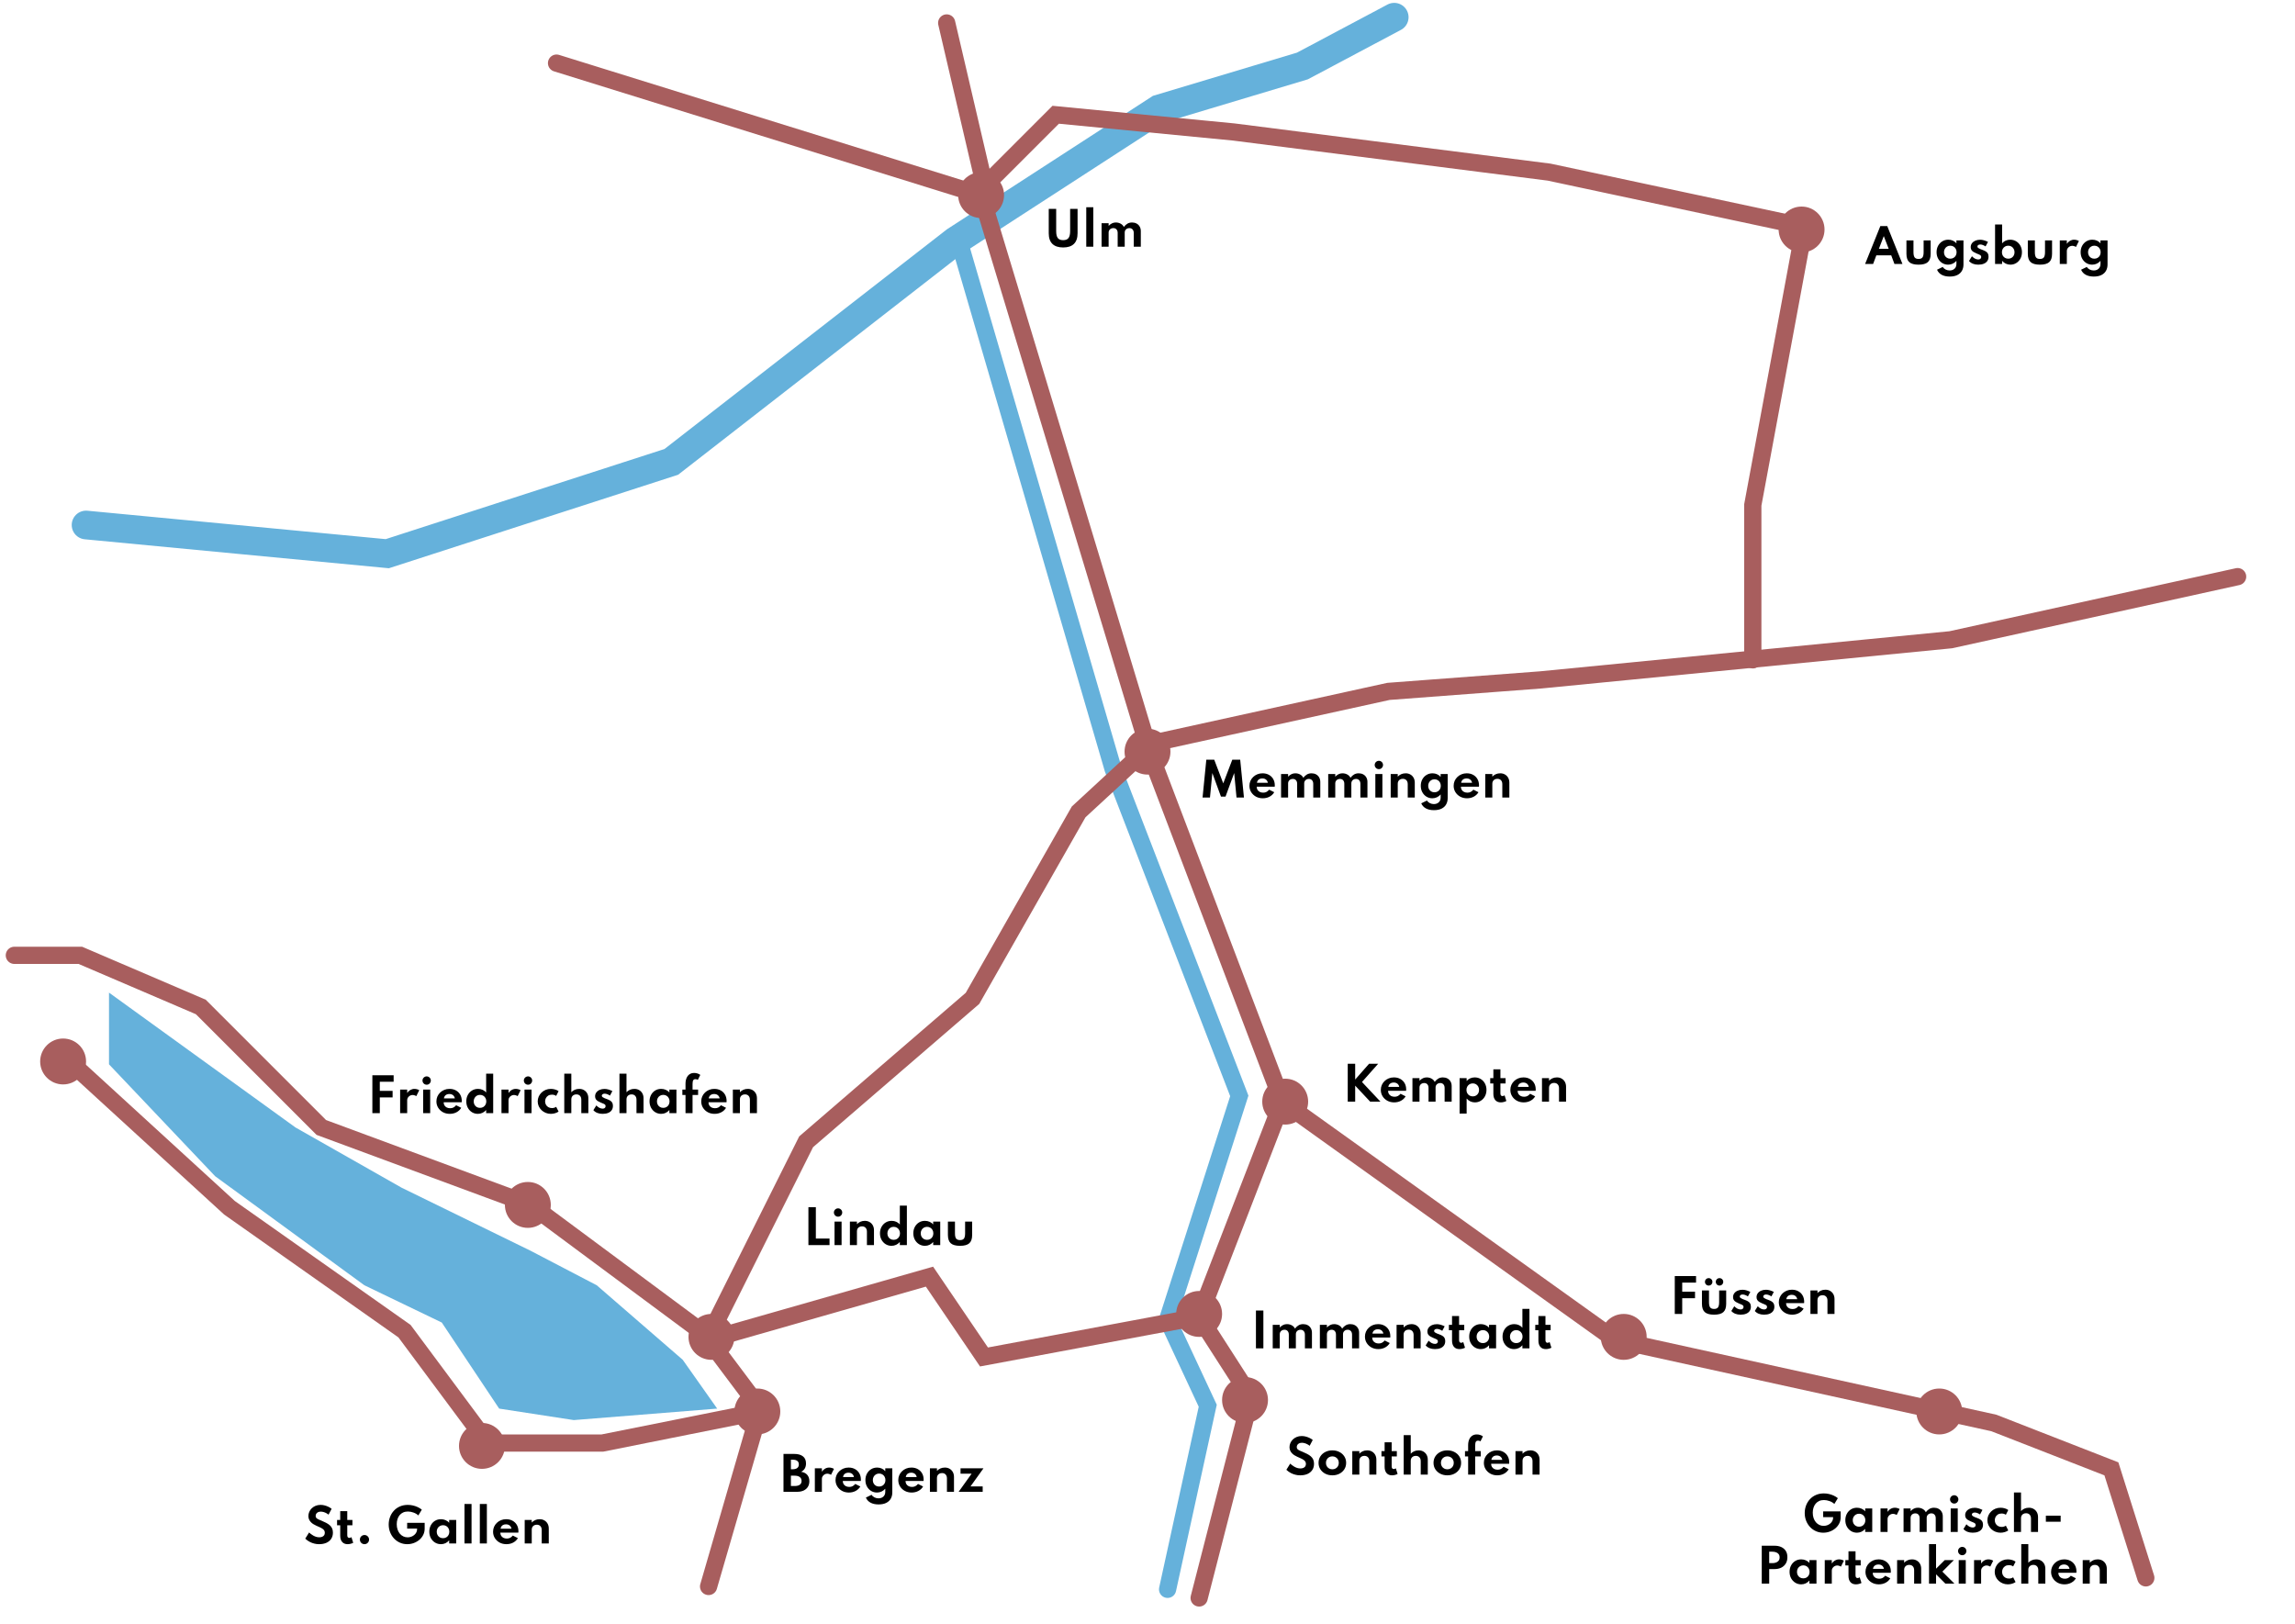 <svg width="400" height="283" viewBox="0 0 400 283" fill="none" xmlns="http://www.w3.org/2000/svg">
<path d="M202.035 276.679C201.858 277.489 202.37 278.288 203.179 278.465C203.989 278.642 204.788 278.13 204.965 277.321L202.035 276.679ZM210.5 245L211.965 245.321L212.074 244.825L211.859 244.366L210.5 245ZM203.5 230L202.072 229.542L201.892 230.102L202.141 230.634L203.5 230ZM216 191L217.428 191.458L217.59 190.954L217.399 190.46L216 191ZM194 134L192.56 134.42L192.578 134.481L192.601 134.54L194 134ZM204.965 277.321L211.965 245.321L209.035 244.679L202.035 276.679L204.965 277.321ZM211.859 244.366L204.859 229.366L202.141 230.634L209.141 245.634L211.859 244.366ZM204.928 230.458L217.428 191.458L214.572 190.542L202.072 229.542L204.928 230.458ZM217.399 190.46L195.399 133.46L192.601 134.54L214.601 191.54L217.399 190.46ZM195.44 133.58L168.44 41.08L165.56 41.92L192.56 134.42L195.44 133.58Z" fill="#65B1DB"/>
<path d="M15 91.5L67.5 96.5L117 80.5L166.5 42L202 19L227 11.5L243 3" stroke="#65B1DB" stroke-width="5" stroke-linecap="round"/>
<path d="M51.5 196.5L19 173V185.5L37.5 205L63.5 224L77 230.5L87 245.5L100 247.5L125 245.5L119 237L104 224L92.5 218L70 207L51.5 196.5Z" fill="#65B1DB"/>
<path d="M209 229.5L171.5 236.5L162 222.5L123.5 233.5L132.5 245.5L123.5 276.5" stroke="#A85E5E" stroke-width="3" stroke-linecap="round"/>
<path d="M171 34L200.5 131.5L223.5 192L281.5 233.5L347.5 248L368 256L374 275" stroke="#A85E5E" stroke-width="3" stroke-linecap="round"/>
<path d="M209 278.5L218 243.5L209 229.5L223.5 192" stroke="#A85E5E" stroke-width="3" stroke-linecap="round"/>
<path d="M132.5 246L105 251.5H85L70.5 232L40 210.5L10.5 183.5" stroke="#A85E5E" stroke-width="3" stroke-linecap="round"/>
<path d="M123.5 233L140.5 199L169.5 174L188 141.5L201 129.5L242 120.5L268.5 118.5L340 111.5L390 100.5" stroke="#A85E5E" stroke-width="3" stroke-linecap="round"/>
<path d="M314.5 39.5L305.5 88V115" stroke="#A85E5E" stroke-width="3" stroke-linecap="round"/>
<path d="M171.5 32.5L184 20L215 23L270 30L314.5 39.5" stroke="#A85E5E" stroke-width="3" stroke-linecap="round"/>
<path d="M171 34L97 11" stroke="#A85E5E" stroke-width="3" stroke-linecap="round"/>
<path d="M172 34L165 4" stroke="#A85E5E" stroke-width="3" stroke-linecap="round"/>
<path d="M123.5 233L92.5 210L56 196.5L35 175.5L14 166.5H2.5" stroke="#A85E5E" stroke-width="3" stroke-linecap="round"/>
<circle cx="224" cy="192" r="4" fill="#A85E5E"/>
<circle cx="209" cy="229" r="4" fill="#A85E5E"/>
<circle cx="217" cy="244" r="4" fill="#A85E5E"/>
<circle cx="124" cy="233" r="4" fill="#A85E5E"/>
<circle cx="132" cy="246" r="4" fill="#A85E5E"/>
<circle cx="84" cy="252" r="4" fill="#A85E5E"/>
<circle cx="11" cy="185" r="4" fill="#A85E5E"/>
<circle cx="92" cy="210" r="4" fill="#A85E5E"/>
<circle cx="171" cy="34" r="4" fill="#A85E5E"/>
<circle cx="314" cy="40" r="4" fill="#A85E5E"/>
<circle cx="338" cy="246" r="4" fill="#A85E5E"/>
<circle cx="283" cy="233" r="4" fill="#A85E5E"/>
<circle cx="200" cy="131" r="4" fill="#A85E5E"/>
<path d="M55.62 269.128C55.313 269.128 55.031 269.093 54.772 269.024C54.513 268.957 54.281 268.873 54.076 268.772C53.873 268.668 53.699 268.561 53.552 268.452C53.405 268.343 53.289 268.247 53.204 268.164L53.868 267.092C53.956 267.169 54.061 267.256 54.184 267.352C54.307 267.448 54.444 267.54 54.596 267.628C54.748 267.713 54.912 267.785 55.088 267.844C55.267 267.9 55.456 267.928 55.656 267.928C55.843 267.928 56.007 267.899 56.148 267.84C56.292 267.781 56.405 267.695 56.488 267.58C56.571 267.463 56.612 267.317 56.612 267.144C56.612 266.987 56.579 266.853 56.512 266.744C56.445 266.632 56.347 266.532 56.216 266.444C56.088 266.353 55.929 266.265 55.74 266.18C55.553 266.092 55.34 265.996 55.1 265.892C54.921 265.812 54.751 265.721 54.588 265.62C54.428 265.516 54.285 265.396 54.16 265.26C54.035 265.124 53.935 264.971 53.86 264.8C53.788 264.627 53.752 264.433 53.752 264.22C53.752 263.967 53.803 263.724 53.904 263.492C54.005 263.26 54.149 263.053 54.336 262.872C54.525 262.691 54.749 262.547 55.008 262.44C55.269 262.333 55.56 262.28 55.88 262.28C56.12 262.28 56.36 262.312 56.6 262.376C56.84 262.44 57.064 262.524 57.272 262.628C57.48 262.732 57.656 262.845 57.8 262.968L57.26 263.984C57.145 263.885 57.015 263.797 56.868 263.72C56.724 263.64 56.569 263.576 56.404 263.528C56.241 263.48 56.076 263.456 55.908 263.456C55.719 263.456 55.557 263.489 55.424 263.556C55.293 263.623 55.192 263.712 55.12 263.824C55.051 263.933 55.016 264.056 55.016 264.192C55.016 264.304 55.039 264.4 55.084 264.48C55.132 264.557 55.199 264.625 55.284 264.684C55.369 264.74 55.472 264.795 55.592 264.848C55.712 264.899 55.844 264.953 55.988 265.012C56.297 265.143 56.577 265.272 56.828 265.4C57.079 265.528 57.293 265.671 57.472 265.828C57.651 265.983 57.787 266.164 57.88 266.372C57.976 266.58 58.024 266.828 58.024 267.116C58.024 267.537 57.923 267.899 57.72 268.2C57.52 268.501 57.24 268.732 56.88 268.892C56.52 269.049 56.1 269.128 55.62 269.128ZM60.589 269.128C60.181 269.128 59.864 268.999 59.637 268.74C59.41 268.479 59.297 268.115 59.297 267.648V265.836H58.749V264.904H59.297V263.368H60.525V264.904H61.425V265.836H60.525V267.56C60.525 267.715 60.556 267.832 60.617 267.912C60.681 267.992 60.77 268.032 60.885 268.032C61.013 268.032 61.136 267.989 61.253 267.904L61.561 268.888C61.422 268.963 61.267 269.021 61.093 269.064C60.922 269.107 60.755 269.128 60.589 269.128ZM63.526 269.128C63.377 269.128 63.241 269.092 63.118 269.02C62.998 268.948 62.902 268.852 62.83 268.732C62.761 268.609 62.726 268.475 62.726 268.328C62.726 268.179 62.761 268.044 62.83 267.924C62.902 267.804 63 267.708 63.122 267.636C63.245 267.564 63.38 267.528 63.526 267.528C63.676 267.528 63.81 267.564 63.93 267.636C64.05 267.708 64.146 267.804 64.218 267.924C64.29 268.044 64.326 268.179 64.326 268.328C64.326 268.475 64.29 268.609 64.218 268.732C64.146 268.852 64.05 268.948 63.93 269.02C63.81 269.092 63.676 269.128 63.526 269.128ZM70.98 269.128C70.527 269.128 70.104 269.041 69.712 268.868C69.32 268.695 68.978 268.453 68.684 268.144C68.391 267.832 68.162 267.468 67.996 267.052C67.831 266.636 67.748 266.185 67.748 265.7C67.748 265.236 67.826 264.799 67.98 264.388C68.135 263.975 68.358 263.611 68.648 263.296C68.939 262.979 69.29 262.731 69.7 262.552C70.111 262.371 70.571 262.28 71.08 262.28C71.368 262.28 71.658 262.312 71.948 262.376C72.242 262.44 72.523 262.535 72.792 262.66C73.062 262.783 73.304 262.933 73.52 263.112L72.912 264.116C72.68 263.9 72.399 263.733 72.068 263.616C71.74 263.496 71.416 263.436 71.096 263.436C70.782 263.436 70.503 263.492 70.26 263.604C70.02 263.713 69.818 263.868 69.652 264.068C69.487 264.268 69.362 264.503 69.276 264.772C69.191 265.039 69.148 265.329 69.148 265.644C69.148 265.988 69.196 266.3 69.292 266.58C69.388 266.86 69.522 267.101 69.692 267.304C69.866 267.507 70.067 267.663 70.296 267.772C70.528 267.881 70.778 267.936 71.044 267.936C71.258 267.936 71.463 267.901 71.66 267.832C71.86 267.76 72.038 267.66 72.192 267.532C72.347 267.404 72.47 267.253 72.56 267.08C72.651 266.907 72.696 266.717 72.696 266.512V266.412H70.964V265.408H74.016V266.408C74.016 266.811 73.932 267.179 73.764 267.512C73.599 267.843 73.372 268.129 73.084 268.372C72.796 268.612 72.471 268.799 72.108 268.932C71.746 269.063 71.37 269.128 70.98 269.128ZM76.854 269.128C76.478 269.128 76.135 269.035 75.826 268.848C75.519 268.659 75.275 268.4 75.094 268.072C74.915 267.741 74.826 267.365 74.826 266.944C74.826 266.533 74.912 266.165 75.086 265.84C75.259 265.512 75.498 265.253 75.802 265.064C76.109 264.872 76.459 264.776 76.854 264.776C77.144 264.776 77.415 264.832 77.666 264.944C77.919 265.053 78.126 265.207 78.286 265.404V264.904H79.514V269H78.286V268.46C78.099 268.676 77.885 268.841 77.642 268.956C77.399 269.071 77.136 269.128 76.854 269.128ZM77.218 268.084C77.431 268.084 77.621 268.036 77.786 267.94C77.951 267.841 78.081 267.707 78.174 267.536C78.267 267.365 78.314 267.171 78.314 266.952C78.314 266.731 78.266 266.536 78.17 266.368C78.076 266.197 77.947 266.064 77.782 265.968C77.619 265.869 77.431 265.82 77.218 265.82C77.007 265.82 76.819 265.869 76.654 265.968C76.489 266.064 76.358 266.197 76.262 266.368C76.166 266.539 76.118 266.733 76.118 266.952C76.118 267.171 76.165 267.365 76.258 267.536C76.354 267.707 76.484 267.841 76.65 267.94C76.815 268.036 77.004 268.084 77.218 268.084ZM80.958 269V262.12H82.186V269H80.958ZM83.63 269V262.12H84.858V269H83.63ZM88.27 269.128C87.828 269.128 87.43 269.033 87.078 268.844C86.729 268.652 86.451 268.392 86.246 268.064C86.041 267.736 85.938 267.365 85.938 266.952C85.938 266.648 85.996 266.364 86.11 266.1C86.228 265.836 86.39 265.605 86.598 265.408C86.806 265.208 87.047 265.053 87.322 264.944C87.597 264.832 87.894 264.776 88.214 264.776C88.641 264.776 89.014 264.865 89.334 265.044C89.657 265.22 89.907 265.465 90.086 265.78C90.267 266.095 90.358 266.461 90.358 266.88C90.358 266.915 90.357 266.945 90.354 266.972C90.354 266.996 90.35 267.043 90.342 267.112H87.202C87.202 267.32 87.249 267.501 87.342 267.656C87.438 267.811 87.572 267.932 87.742 268.02C87.913 268.105 88.112 268.148 88.338 268.148C88.552 268.148 88.74 268.107 88.902 268.024C89.067 267.941 89.226 267.809 89.378 267.628L90.262 268.072C90.07 268.403 89.798 268.661 89.446 268.848C89.094 269.035 88.702 269.128 88.27 269.128ZM87.246 266.432H89.15C89.124 266.275 89.066 266.139 88.978 266.024C88.893 265.909 88.784 265.821 88.65 265.76C88.517 265.699 88.366 265.668 88.198 265.668C88.019 265.668 87.862 265.699 87.726 265.76C87.59 265.821 87.481 265.909 87.398 266.024C87.316 266.139 87.265 266.275 87.246 266.432ZM91.451 269V264.904H92.679V265.36C92.836 265.184 93.032 265.043 93.267 264.936C93.504 264.829 93.765 264.776 94.051 264.776C94.365 264.776 94.641 264.845 94.879 264.984C95.119 265.12 95.307 265.311 95.443 265.556C95.579 265.799 95.647 266.083 95.647 266.408V269H94.419V266.668C94.419 266.375 94.341 266.147 94.187 265.984C94.035 265.819 93.825 265.736 93.559 265.736C93.377 265.736 93.22 265.773 93.087 265.848C92.956 265.92 92.855 266.02 92.783 266.148C92.713 266.273 92.679 266.416 92.679 266.576V269H91.451Z" fill="black"/>
<path d="M136.556 260V253.4H138.448C139.083 253.4 139.58 253.539 139.94 253.816C140.3 254.093 140.48 254.508 140.48 255.06C140.48 255.745 140.197 256.229 139.632 256.512C140.093 256.584 140.447 256.761 140.692 257.044C140.94 257.324 141.064 257.692 141.064 258.148C141.064 258.532 140.977 258.863 140.804 259.14C140.631 259.417 140.384 259.631 140.064 259.78C139.744 259.927 139.365 260 138.928 260H136.556ZM137.848 256.072H138.148C138.497 256.072 138.765 256 138.952 255.856C139.139 255.709 139.232 255.5 139.232 255.228C139.232 254.953 139.141 254.748 138.96 254.612C138.779 254.473 138.508 254.404 138.148 254.404H137.848V256.072ZM137.848 258.992H138.488C138.893 258.992 139.197 258.917 139.4 258.768C139.605 258.619 139.708 258.399 139.708 258.108C139.708 257.812 139.603 257.585 139.392 257.428C139.184 257.268 138.883 257.188 138.488 257.188H137.848V258.992ZM142.021 260V255.904H143.249V256.492C143.401 256.263 143.586 256.087 143.805 255.964C144.026 255.839 144.264 255.776 144.517 255.776C144.661 255.776 144.81 255.797 144.965 255.84C145.12 255.883 145.249 255.937 145.353 256.004L144.841 257.04C144.75 256.979 144.644 256.931 144.521 256.896C144.401 256.859 144.289 256.84 144.185 256.84C144.025 256.84 143.873 256.881 143.729 256.964C143.585 257.047 143.469 257.155 143.381 257.288C143.293 257.419 143.249 257.56 143.249 257.712V260H142.021ZM147.958 260.128C147.515 260.128 147.118 260.033 146.766 259.844C146.416 259.652 146.139 259.392 145.934 259.064C145.728 258.736 145.626 258.365 145.626 257.952C145.626 257.648 145.683 257.364 145.798 257.1C145.915 256.836 146.078 256.605 146.286 256.408C146.494 256.208 146.735 256.053 147.01 255.944C147.284 255.832 147.582 255.776 147.902 255.776C148.328 255.776 148.702 255.865 149.022 256.044C149.344 256.22 149.595 256.465 149.774 256.78C149.955 257.095 150.046 257.461 150.046 257.88C150.046 257.915 150.044 257.945 150.042 257.972C150.042 257.996 150.038 258.043 150.03 258.112H146.89C146.89 258.32 146.936 258.501 147.03 258.656C147.126 258.811 147.259 258.932 147.43 259.02C147.6 259.105 147.799 259.148 148.026 259.148C148.239 259.148 148.427 259.107 148.59 259.024C148.755 258.941 148.914 258.809 149.066 258.628L149.95 259.072C149.758 259.403 149.486 259.661 149.134 259.848C148.782 260.035 148.39 260.128 147.958 260.128ZM146.934 257.432H148.838C148.811 257.275 148.754 257.139 148.666 257.024C148.58 256.909 148.471 256.821 148.338 256.76C148.204 256.699 148.054 256.668 147.886 256.668C147.707 256.668 147.55 256.699 147.414 256.76C147.278 256.821 147.168 256.909 147.086 257.024C147.003 257.139 146.952 257.275 146.934 257.432ZM153.126 262.2C152.574 262.2 152.11 262.099 151.734 261.896C151.358 261.696 151.084 261.4 150.914 261.008L151.914 260.52C152.026 260.709 152.191 260.86 152.41 260.972C152.628 261.084 152.866 261.14 153.122 261.14C153.354 261.14 153.558 261.093 153.734 261C153.91 260.909 154.047 260.78 154.146 260.612C154.244 260.447 154.294 260.255 154.294 260.036V259.46C154.112 259.671 153.898 259.835 153.65 259.952C153.402 260.069 153.135 260.128 152.85 260.128C152.479 260.128 152.14 260.036 151.834 259.852C151.53 259.665 151.287 259.408 151.106 259.08C150.924 258.752 150.834 258.376 150.834 257.952C150.834 257.536 150.922 257.165 151.098 256.84C151.276 256.512 151.519 256.253 151.826 256.064C152.135 255.872 152.487 255.776 152.882 255.776C153.17 255.776 153.436 255.832 153.682 255.944C153.927 256.053 154.131 256.207 154.294 256.404V255.904H155.522V260.112C155.522 260.515 155.434 260.873 155.258 261.188C155.084 261.503 154.82 261.749 154.466 261.928C154.111 262.109 153.664 262.2 153.126 262.2ZM153.218 259.084C153.434 259.084 153.624 259.036 153.79 258.94C153.958 258.841 154.088 258.708 154.182 258.54C154.275 258.369 154.322 258.176 154.322 257.96C154.322 257.739 154.274 257.543 154.178 257.372C154.084 257.201 153.955 257.067 153.79 256.968C153.624 256.869 153.436 256.82 153.226 256.82C153.015 256.82 152.827 256.869 152.662 256.968C152.496 257.067 152.366 257.203 152.27 257.376C152.174 257.547 152.126 257.741 152.126 257.96C152.126 258.176 152.172 258.369 152.266 258.54C152.359 258.708 152.488 258.841 152.654 258.94C152.819 259.036 153.007 259.084 153.218 259.084ZM158.895 260.128C158.452 260.128 158.055 260.033 157.703 259.844C157.354 259.652 157.076 259.392 156.871 259.064C156.666 258.736 156.563 258.365 156.563 257.952C156.563 257.648 156.62 257.364 156.735 257.1C156.852 256.836 157.015 256.605 157.223 256.408C157.431 256.208 157.672 256.053 157.947 255.944C158.222 255.832 158.519 255.776 158.839 255.776C159.266 255.776 159.639 255.865 159.959 256.044C160.282 256.22 160.532 256.465 160.711 256.78C160.892 257.095 160.983 257.461 160.983 257.88C160.983 257.915 160.982 257.945 160.979 257.972C160.979 257.996 160.975 258.043 160.967 258.112H157.827C157.827 258.32 157.874 258.501 157.967 258.656C158.063 258.811 158.196 258.932 158.367 259.02C158.538 259.105 158.736 259.148 158.963 259.148C159.176 259.148 159.364 259.107 159.527 259.024C159.692 258.941 159.851 258.809 160.003 258.628L160.887 259.072C160.695 259.403 160.423 259.661 160.071 259.848C159.719 260.035 159.327 260.128 158.895 260.128ZM157.871 257.432H159.775C159.748 257.275 159.691 257.139 159.603 257.024C159.518 256.909 159.408 256.821 159.275 256.76C159.142 256.699 158.991 256.668 158.823 256.668C158.644 256.668 158.487 256.699 158.351 256.76C158.215 256.821 158.106 256.909 158.023 257.024C157.94 257.139 157.89 257.275 157.871 257.432ZM162.076 260V255.904H163.304V256.36C163.461 256.184 163.657 256.043 163.892 255.936C164.129 255.829 164.39 255.776 164.676 255.776C164.99 255.776 165.266 255.845 165.504 255.984C165.744 256.12 165.932 256.311 166.068 256.556C166.204 256.799 166.272 257.083 166.272 257.408V260H165.044V257.668C165.044 257.375 164.966 257.147 164.812 256.984C164.66 256.819 164.45 256.736 164.184 256.736C164.002 256.736 163.845 256.773 163.712 256.848C163.581 256.92 163.48 257.02 163.408 257.148C163.338 257.273 163.304 257.416 163.304 257.576V260H162.076ZM167.082 260L169.346 256.84H167.414V255.904H171.414L169.15 259.064H171.274V260H167.082Z" fill="black"/>
<path d="M140.9 217V210.4H142.196V215.864H144.58V217H140.9ZM145.454 217V212.904H146.682V217H145.454ZM146.07 212.052C145.937 212.052 145.814 212.02 145.702 211.956C145.593 211.889 145.505 211.8 145.438 211.688C145.372 211.576 145.338 211.453 145.338 211.32C145.338 211.187 145.372 211.065 145.438 210.956C145.505 210.847 145.593 210.76 145.702 210.696C145.814 210.629 145.937 210.596 146.07 210.596C146.204 210.596 146.325 210.629 146.434 210.696C146.544 210.76 146.63 210.847 146.694 210.956C146.761 211.065 146.794 211.187 146.794 211.32C146.794 211.453 146.761 211.576 146.694 211.688C146.63 211.8 146.544 211.889 146.434 211.956C146.325 212.02 146.204 212.052 146.07 212.052ZM148.13 217V212.904H149.358V213.36C149.516 213.184 149.712 213.043 149.946 212.936C150.184 212.829 150.445 212.776 150.73 212.776C151.045 212.776 151.321 212.845 151.558 212.984C151.798 213.12 151.986 213.311 152.122 213.556C152.258 213.799 152.326 214.083 152.326 214.408V217H151.098V214.668C151.098 214.375 151.021 214.147 150.866 213.984C150.714 213.819 150.505 213.736 150.238 213.736C150.057 213.736 149.9 213.773 149.766 213.848C149.636 213.92 149.534 214.02 149.462 214.148C149.393 214.273 149.358 214.416 149.358 214.576V217H148.13ZM155.389 217.128C155.018 217.128 154.679 217.036 154.373 216.852C154.069 216.665 153.826 216.408 153.645 216.08C153.463 215.752 153.373 215.376 153.373 214.952C153.373 214.536 153.461 214.165 153.637 213.84C153.813 213.512 154.054 213.253 154.361 213.064C154.67 212.872 155.023 212.776 155.421 212.776C155.709 212.776 155.975 212.832 156.221 212.944C156.466 213.053 156.67 213.207 156.833 213.404V210.12H158.061V217H156.833V216.46C156.651 216.671 156.437 216.835 156.189 216.952C155.941 217.069 155.674 217.128 155.389 217.128ZM155.757 216.084C155.973 216.084 156.163 216.036 156.329 215.94C156.494 215.841 156.623 215.707 156.717 215.536C156.813 215.365 156.861 215.172 156.861 214.956C156.861 214.737 156.813 214.543 156.717 214.372C156.623 214.201 156.494 214.067 156.329 213.968C156.163 213.869 155.974 213.82 155.761 213.82C155.55 213.82 155.362 213.869 155.197 213.968C155.034 214.067 154.905 214.203 154.809 214.376C154.713 214.547 154.665 214.741 154.665 214.96C154.665 215.176 154.711 215.369 154.805 215.54C154.898 215.708 155.027 215.841 155.193 215.94C155.358 216.036 155.546 216.084 155.757 216.084ZM161.213 217.128C160.837 217.128 160.495 217.035 160.185 216.848C159.879 216.659 159.635 216.4 159.453 216.072C159.275 215.741 159.185 215.365 159.185 214.944C159.185 214.533 159.272 214.165 159.445 213.84C159.619 213.512 159.857 213.253 160.161 213.064C160.468 212.872 160.819 212.776 161.213 212.776C161.504 212.776 161.775 212.832 162.025 212.944C162.279 213.053 162.485 213.207 162.645 213.404V212.904H163.873V217H162.645V216.46C162.459 216.676 162.244 216.841 162.001 216.956C161.759 217.071 161.496 217.128 161.213 217.128ZM161.577 216.084C161.791 216.084 161.98 216.036 162.145 215.94C162.311 215.841 162.44 215.707 162.533 215.536C162.627 215.365 162.673 215.171 162.673 214.952C162.673 214.731 162.625 214.536 162.529 214.368C162.436 214.197 162.307 214.064 162.141 213.968C161.979 213.869 161.791 213.82 161.577 213.82C161.367 213.82 161.179 213.869 161.013 213.968C160.848 214.064 160.717 214.197 160.621 214.368C160.525 214.539 160.477 214.733 160.477 214.952C160.477 215.171 160.524 215.365 160.617 215.536C160.713 215.707 160.844 215.841 161.009 215.94C161.175 216.036 161.364 216.084 161.577 216.084ZM167.326 217.128C166.579 217.128 166.04 216.98 165.71 216.684C165.379 216.388 165.214 215.904 165.214 215.232V212.904H166.442V214.944C166.442 215.376 166.508 215.681 166.642 215.86C166.778 216.039 167.006 216.128 167.326 216.128C167.651 216.128 167.879 216.039 168.01 215.86C168.143 215.681 168.21 215.376 168.21 214.944V212.904H169.438V215.232C169.438 215.904 169.272 216.388 168.942 216.684C168.614 216.98 168.075 217.128 167.326 217.128Z" fill="black"/>
<path d="M226.62 257.128C226.313 257.128 226.031 257.093 225.772 257.024C225.513 256.957 225.281 256.873 225.076 256.772C224.873 256.668 224.699 256.561 224.552 256.452C224.405 256.343 224.289 256.247 224.204 256.164L224.868 255.092C224.956 255.169 225.061 255.256 225.184 255.352C225.307 255.448 225.444 255.54 225.596 255.628C225.748 255.713 225.912 255.785 226.088 255.844C226.267 255.9 226.456 255.928 226.656 255.928C226.843 255.928 227.007 255.899 227.148 255.84C227.292 255.781 227.405 255.695 227.488 255.58C227.571 255.463 227.612 255.317 227.612 255.144C227.612 254.987 227.579 254.853 227.512 254.744C227.445 254.632 227.347 254.532 227.216 254.444C227.088 254.353 226.929 254.265 226.74 254.18C226.553 254.092 226.34 253.996 226.1 253.892C225.921 253.812 225.751 253.721 225.588 253.62C225.428 253.516 225.285 253.396 225.16 253.26C225.035 253.124 224.935 252.971 224.86 252.8C224.788 252.627 224.752 252.433 224.752 252.22C224.752 251.967 224.803 251.724 224.904 251.492C225.005 251.26 225.149 251.053 225.336 250.872C225.525 250.691 225.749 250.547 226.008 250.44C226.269 250.333 226.56 250.28 226.88 250.28C227.12 250.28 227.36 250.312 227.6 250.376C227.84 250.44 228.064 250.524 228.272 250.628C228.48 250.732 228.656 250.845 228.8 250.968L228.26 251.984C228.145 251.885 228.015 251.797 227.868 251.72C227.724 251.64 227.569 251.576 227.404 251.528C227.241 251.48 227.076 251.456 226.908 251.456C226.719 251.456 226.557 251.489 226.424 251.556C226.293 251.623 226.192 251.712 226.12 251.824C226.051 251.933 226.016 252.056 226.016 252.192C226.016 252.304 226.039 252.4 226.084 252.48C226.132 252.557 226.199 252.625 226.284 252.684C226.369 252.74 226.472 252.795 226.592 252.848C226.712 252.899 226.844 252.953 226.988 253.012C227.297 253.143 227.577 253.272 227.828 253.4C228.079 253.528 228.293 253.671 228.472 253.828C228.651 253.983 228.787 254.164 228.88 254.372C228.976 254.58 229.024 254.828 229.024 255.116C229.024 255.537 228.923 255.899 228.72 256.2C228.52 256.501 228.24 256.732 227.88 256.892C227.52 257.049 227.1 257.128 226.62 257.128ZM232.217 257.128C231.766 257.128 231.36 257.036 230.997 256.852C230.634 256.665 230.346 256.409 230.133 256.084C229.92 255.756 229.813 255.379 229.813 254.952C229.813 254.525 229.918 254.149 230.129 253.824C230.342 253.496 230.63 253.24 230.993 253.056C231.358 252.869 231.766 252.776 232.217 252.776C232.67 252.776 233.078 252.869 233.441 253.056C233.804 253.24 234.09 253.496 234.301 253.824C234.514 254.149 234.621 254.525 234.621 254.952C234.621 255.379 234.514 255.756 234.301 256.084C234.09 256.409 233.804 256.665 233.441 256.852C233.078 257.036 232.67 257.128 232.217 257.128ZM232.221 256.08C232.429 256.08 232.618 256.032 232.789 255.936C232.96 255.84 233.094 255.708 233.193 255.54C233.292 255.369 233.341 255.173 233.341 254.952C233.341 254.731 233.292 254.536 233.193 254.368C233.094 254.197 232.96 254.064 232.789 253.968C232.618 253.872 232.429 253.824 232.221 253.824C232.01 253.824 231.82 253.872 231.649 253.968C231.481 254.064 231.348 254.197 231.249 254.368C231.15 254.536 231.101 254.731 231.101 254.952C231.101 255.173 231.15 255.369 231.249 255.54C231.348 255.708 231.481 255.84 231.649 255.936C231.82 256.032 232.01 256.08 232.221 256.08ZM235.693 257V252.904H236.921V253.36C237.078 253.184 237.274 253.043 237.509 252.936C237.746 252.829 238.007 252.776 238.293 252.776C238.607 252.776 238.883 252.845 239.121 252.984C239.361 253.12 239.549 253.311 239.685 253.556C239.821 253.799 239.889 254.083 239.889 254.408V257H238.661V254.668C238.661 254.375 238.583 254.147 238.429 253.984C238.277 253.819 238.067 253.736 237.801 253.736C237.619 253.736 237.462 253.773 237.329 253.848C237.198 253.92 237.097 254.02 237.025 254.148C236.955 254.273 236.921 254.416 236.921 254.576V257H235.693ZM242.62 257.128C242.212 257.128 241.895 256.999 241.668 256.74C241.442 256.479 241.328 256.115 241.328 255.648V253.836H240.78V252.904H241.328V251.368H242.556V252.904H243.456V253.836H242.556V255.56C242.556 255.715 242.587 255.832 242.648 255.912C242.712 255.992 242.802 256.032 242.916 256.032C243.044 256.032 243.167 255.989 243.284 255.904L243.592 256.888C243.454 256.963 243.298 257.021 243.124 257.064C242.954 257.107 242.786 257.128 242.62 257.128ZM244.654 257V250.12H245.882V253.36C246.039 253.184 246.235 253.043 246.47 252.936C246.707 252.829 246.968 252.776 247.254 252.776C247.568 252.776 247.844 252.845 248.082 252.984C248.322 253.12 248.51 253.311 248.646 253.556C248.782 253.799 248.85 254.083 248.85 254.408V257H247.622V254.668C247.622 254.375 247.544 254.147 247.39 253.984C247.238 253.819 247.028 253.736 246.762 253.736C246.58 253.736 246.423 253.773 246.29 253.848C246.159 253.92 246.058 254.02 245.986 254.148C245.916 254.273 245.882 254.416 245.882 254.576V257H244.654ZM252.256 257.128C251.806 257.128 251.399 257.036 251.036 256.852C250.674 256.665 250.386 256.409 250.172 256.084C249.959 255.756 249.852 255.379 249.852 254.952C249.852 254.525 249.958 254.149 250.168 253.824C250.382 253.496 250.67 253.24 251.032 253.056C251.398 252.869 251.806 252.776 252.256 252.776C252.71 252.776 253.118 252.869 253.48 253.056C253.843 253.24 254.13 253.496 254.34 253.824C254.554 254.149 254.66 254.525 254.66 254.952C254.66 255.379 254.554 255.756 254.34 256.084C254.13 256.409 253.843 256.665 253.48 256.852C253.118 257.036 252.71 257.128 252.256 257.128ZM252.26 256.08C252.468 256.08 252.658 256.032 252.828 255.936C252.999 255.84 253.134 255.708 253.232 255.54C253.331 255.369 253.38 255.173 253.38 254.952C253.38 254.731 253.331 254.536 253.232 254.368C253.134 254.197 252.999 254.064 252.828 253.968C252.658 253.872 252.468 253.824 252.26 253.824C252.05 253.824 251.859 253.872 251.688 253.968C251.52 254.064 251.387 254.197 251.288 254.368C251.19 254.536 251.14 254.731 251.14 254.952C251.14 255.173 251.19 255.369 251.288 255.54C251.387 255.708 251.52 255.84 251.688 255.936C251.859 256.032 252.05 256.08 252.26 256.08ZM255.884 257V253.836H255.336V252.904H255.884V251.888C255.884 251.504 255.944 251.171 256.064 250.888C256.187 250.603 256.36 250.384 256.584 250.232C256.808 250.077 257.079 250 257.396 250C257.594 250 257.787 250.031 257.976 250.092C258.166 250.151 258.327 250.233 258.46 250.34L258.036 251.2C257.911 251.123 257.768 251.084 257.608 251.084C257.47 251.084 257.364 251.12 257.292 251.192C257.223 251.261 257.175 251.359 257.148 251.484C257.124 251.607 257.112 251.751 257.112 251.916V252.904H258.08V253.836H257.112V257H255.884ZM260.958 257.128C260.515 257.128 260.118 257.033 259.766 256.844C259.416 256.652 259.139 256.392 258.934 256.064C258.728 255.736 258.626 255.365 258.626 254.952C258.626 254.648 258.683 254.364 258.798 254.1C258.915 253.836 259.078 253.605 259.286 253.408C259.494 253.208 259.735 253.053 260.01 252.944C260.284 252.832 260.582 252.776 260.902 252.776C261.328 252.776 261.702 252.865 262.022 253.044C262.344 253.22 262.595 253.465 262.774 253.78C262.955 254.095 263.046 254.461 263.046 254.88C263.046 254.915 263.044 254.945 263.042 254.972C263.042 254.996 263.038 255.043 263.03 255.112H259.89C259.89 255.32 259.936 255.501 260.03 255.656C260.126 255.811 260.259 255.932 260.43 256.02C260.6 256.105 260.799 256.148 261.026 256.148C261.239 256.148 261.427 256.107 261.59 256.024C261.755 255.941 261.914 255.809 262.066 255.628L262.95 256.072C262.758 256.403 262.486 256.661 262.134 256.848C261.782 257.035 261.39 257.128 260.958 257.128ZM259.934 254.432H261.838C261.811 254.275 261.754 254.139 261.666 254.024C261.58 253.909 261.471 253.821 261.338 253.76C261.204 253.699 261.054 253.668 260.886 253.668C260.707 253.668 260.55 253.699 260.414 253.76C260.278 253.821 260.168 253.909 260.086 254.024C260.003 254.139 259.952 254.275 259.934 254.432ZM264.138 257V252.904H265.366V253.36C265.523 253.184 265.719 253.043 265.954 252.936C266.191 252.829 266.453 252.776 266.738 252.776C267.053 252.776 267.329 252.845 267.566 252.984C267.806 253.12 267.994 253.311 268.13 253.556C268.266 253.799 268.334 254.083 268.334 254.408V257H267.106V254.668C267.106 254.375 267.029 254.147 266.874 253.984C266.722 253.819 266.513 253.736 266.246 253.736C266.065 253.736 265.907 253.773 265.774 253.848C265.643 253.92 265.542 254.02 265.47 254.148C265.401 254.273 265.366 254.416 265.366 254.576V257H264.138Z" fill="black"/>
<path d="M218.9 235V228.4H220.196V235H218.9ZM221.826 235V230.904H223.054V231.36C223.256 231.157 223.458 231.009 223.658 230.916C223.858 230.823 224.074 230.776 224.306 230.776C224.62 230.776 224.904 230.847 225.158 230.988C225.411 231.129 225.592 231.319 225.702 231.556C225.902 231.297 226.116 231.103 226.346 230.972C226.575 230.841 226.838 230.776 227.134 230.776C227.43 230.776 227.692 230.837 227.922 230.96C228.151 231.083 228.331 231.257 228.462 231.484C228.595 231.708 228.662 231.973 228.662 232.28V235H227.434V232.616C227.434 232.349 227.364 232.14 227.226 231.988C227.087 231.833 226.902 231.756 226.67 231.756C226.51 231.756 226.368 231.789 226.246 231.856C226.126 231.923 226.031 232.012 225.962 232.124C225.892 232.236 225.858 232.36 225.858 232.496V235H224.63V232.592C224.63 232.339 224.562 232.136 224.426 231.984C224.292 231.832 224.107 231.756 223.87 231.756C223.712 231.756 223.571 231.789 223.446 231.856C223.323 231.923 223.227 232.013 223.158 232.128C223.088 232.243 223.054 232.369 223.054 232.508V235H221.826ZM230.044 235V230.904H231.272V231.36C231.475 231.157 231.676 231.009 231.876 230.916C232.076 230.823 232.292 230.776 232.524 230.776C232.839 230.776 233.123 230.847 233.376 230.988C233.63 231.129 233.811 231.319 233.92 231.556C234.12 231.297 234.335 231.103 234.564 230.972C234.794 230.841 235.056 230.776 235.352 230.776C235.648 230.776 235.911 230.837 236.14 230.96C236.37 231.083 236.55 231.257 236.68 231.484C236.814 231.708 236.88 231.973 236.88 232.28V235H235.652V232.616C235.652 232.349 235.583 232.14 235.444 231.988C235.306 231.833 235.12 231.756 234.888 231.756C234.728 231.756 234.587 231.789 234.464 231.856C234.344 231.923 234.25 232.012 234.18 232.124C234.111 232.236 234.076 232.36 234.076 232.496V235H232.848V232.592C232.848 232.339 232.78 232.136 232.644 231.984C232.511 231.832 232.326 231.756 232.088 231.756C231.931 231.756 231.79 231.789 231.664 231.856C231.542 231.923 231.446 232.013 231.376 232.128C231.307 232.243 231.272 232.369 231.272 232.508V235H230.044ZM240.231 235.128C239.788 235.128 239.391 235.033 239.039 234.844C238.69 234.652 238.412 234.392 238.207 234.064C238.002 233.736 237.899 233.365 237.899 232.952C237.899 232.648 237.956 232.364 238.071 232.1C238.188 231.836 238.351 231.605 238.559 231.408C238.767 231.208 239.008 231.053 239.283 230.944C239.558 230.832 239.855 230.776 240.175 230.776C240.602 230.776 240.975 230.865 241.295 231.044C241.618 231.22 241.868 231.465 242.047 231.78C242.228 232.095 242.319 232.461 242.319 232.88C242.319 232.915 242.318 232.945 242.315 232.972C242.315 232.996 242.311 233.043 242.303 233.112H239.163C239.163 233.32 239.21 233.501 239.303 233.656C239.399 233.811 239.532 233.932 239.703 234.02C239.874 234.105 240.072 234.148 240.299 234.148C240.512 234.148 240.7 234.107 240.863 234.024C241.028 233.941 241.187 233.809 241.339 233.628L242.223 234.072C242.031 234.403 241.759 234.661 241.407 234.848C241.055 235.035 240.663 235.128 240.231 235.128ZM239.207 232.432H241.111C241.084 232.275 241.027 232.139 240.939 232.024C240.854 231.909 240.744 231.821 240.611 231.76C240.478 231.699 240.327 231.668 240.159 231.668C239.98 231.668 239.823 231.699 239.687 231.76C239.551 231.821 239.442 231.909 239.359 232.024C239.276 232.139 239.226 232.275 239.207 232.432ZM243.412 235V230.904H244.64V231.36C244.797 231.184 244.993 231.043 245.228 230.936C245.465 230.829 245.726 230.776 246.012 230.776C246.326 230.776 246.602 230.845 246.84 230.984C247.08 231.12 247.268 231.311 247.404 231.556C247.54 231.799 247.608 232.083 247.608 232.408V235H246.38V232.668C246.38 232.375 246.302 232.147 246.148 231.984C245.996 231.819 245.786 231.736 245.52 231.736C245.338 231.736 245.181 231.773 245.048 231.848C244.917 231.92 244.816 232.02 244.743 232.148C244.674 232.273 244.64 232.416 244.64 232.576V235H243.412ZM250.095 235.128C249.748 235.128 249.438 235.073 249.163 234.964C248.891 234.855 248.664 234.695 248.483 234.484L248.999 233.66C249.17 233.841 249.348 233.98 249.535 234.076C249.722 234.172 249.908 234.22 250.095 234.22C250.199 234.22 250.288 234.203 250.363 234.168C250.44 234.133 250.5 234.084 250.543 234.02C250.588 233.953 250.611 233.873 250.611 233.78C250.611 233.673 250.58 233.589 250.519 233.528C250.46 233.467 250.37 233.411 250.247 233.36C250.124 233.307 249.966 233.24 249.771 233.16C249.606 233.091 249.447 233.012 249.295 232.924C249.143 232.836 249.019 232.724 248.923 232.588C248.83 232.452 248.783 232.28 248.783 232.072C248.783 231.819 248.854 231.596 248.995 231.404C249.136 231.209 249.331 231.057 249.579 230.948C249.83 230.839 250.118 230.784 250.443 230.784C250.646 230.784 250.858 230.815 251.079 230.876C251.303 230.937 251.542 231.031 251.795 231.156L251.375 231.944C251.031 231.723 250.723 231.612 250.451 231.612C250.299 231.612 250.178 231.645 250.087 231.712C249.996 231.779 249.951 231.863 249.951 231.964C249.951 232.06 249.998 232.144 250.091 232.216C250.187 232.285 250.303 232.348 250.439 232.404C250.578 232.457 250.71 232.507 250.835 232.552C251.04 232.627 251.222 232.709 251.379 232.8C251.539 232.891 251.664 233.009 251.755 233.156C251.846 233.3 251.891 233.493 251.891 233.736C251.891 234.032 251.819 234.284 251.675 234.492C251.534 234.697 251.328 234.855 251.059 234.964C250.792 235.073 250.471 235.128 250.095 235.128ZM254.37 235.128C253.962 235.128 253.645 234.999 253.418 234.74C253.192 234.479 253.078 234.115 253.078 233.648V231.836H252.53V230.904H253.078V229.368H254.306V230.904H255.206V231.836H254.306V233.56C254.306 233.715 254.337 233.832 254.398 233.912C254.462 233.992 254.552 234.032 254.666 234.032C254.794 234.032 254.917 233.989 255.034 233.904L255.342 234.888C255.204 234.963 255.048 235.021 254.874 235.064C254.704 235.107 254.536 235.128 254.37 235.128ZM258.096 235.128C257.72 235.128 257.377 235.035 257.068 234.848C256.761 234.659 256.517 234.4 256.336 234.072C256.157 233.741 256.068 233.365 256.068 232.944C256.068 232.533 256.155 232.165 256.328 231.84C256.501 231.512 256.74 231.253 257.044 231.064C257.351 230.872 257.701 230.776 258.096 230.776C258.387 230.776 258.657 230.832 258.908 230.944C259.161 231.053 259.368 231.207 259.528 231.404V230.904H260.756V235H259.528V234.46C259.341 234.676 259.127 234.841 258.884 234.956C258.641 235.071 258.379 235.128 258.096 235.128ZM258.46 234.084C258.673 234.084 258.863 234.036 259.028 233.94C259.193 233.841 259.323 233.707 259.416 233.536C259.509 233.365 259.556 233.171 259.556 232.952C259.556 232.731 259.508 232.536 259.412 232.368C259.319 232.197 259.189 232.064 259.024 231.968C258.861 231.869 258.673 231.82 258.46 231.82C258.249 231.82 258.061 231.869 257.896 231.968C257.731 232.064 257.6 232.197 257.504 232.368C257.408 232.539 257.36 232.733 257.36 232.952C257.36 233.171 257.407 233.365 257.5 233.536C257.596 233.707 257.727 233.841 257.892 233.94C258.057 234.036 258.247 234.084 258.46 234.084ZM263.897 235.128C263.526 235.128 263.187 235.036 262.881 234.852C262.577 234.665 262.334 234.408 262.153 234.08C261.971 233.752 261.881 233.376 261.881 232.952C261.881 232.536 261.969 232.165 262.145 231.84C262.321 231.512 262.562 231.253 262.869 231.064C263.178 230.872 263.531 230.776 263.929 230.776C264.217 230.776 264.483 230.832 264.729 230.944C264.974 231.053 265.178 231.207 265.341 231.404V228.12H266.569V235H265.341V234.46C265.159 234.671 264.945 234.835 264.697 234.952C264.449 235.069 264.182 235.128 263.897 235.128ZM264.265 234.084C264.481 234.084 264.671 234.036 264.837 233.94C265.002 233.841 265.131 233.707 265.225 233.536C265.321 233.365 265.369 233.172 265.369 232.956C265.369 232.737 265.321 232.543 265.225 232.372C265.131 232.201 265.002 232.067 264.837 231.968C264.671 231.869 264.482 231.82 264.269 231.82C264.058 231.82 263.87 231.869 263.705 231.968C263.542 232.067 263.413 232.203 263.317 232.376C263.221 232.547 263.173 232.741 263.173 232.96C263.173 233.176 263.219 233.369 263.313 233.54C263.406 233.708 263.535 233.841 263.701 233.94C263.866 234.036 264.054 234.084 264.265 234.084ZM269.425 235.128C269.017 235.128 268.7 234.999 268.473 234.74C268.246 234.479 268.133 234.115 268.133 233.648V231.836H267.585V230.904H268.133V229.368H269.361V230.904H270.261V231.836H269.361V233.56C269.361 233.715 269.392 233.832 269.453 233.912C269.517 233.992 269.606 234.032 269.721 234.032C269.849 234.032 269.972 233.989 270.089 233.904L270.397 234.888C270.258 234.963 270.102 235.021 269.929 235.064C269.758 235.107 269.59 235.128 269.425 235.128Z" fill="black"/>
<path d="M234.9 192V185.4H236.196V188.152L238.616 185.4H240.2L237.384 188.576L240.6 192H238.808L236.196 189.212V192H234.9ZM242.997 192.128C242.554 192.128 242.157 192.033 241.805 191.844C241.455 191.652 241.178 191.392 240.973 191.064C240.767 190.736 240.665 190.365 240.665 189.952C240.665 189.648 240.722 189.364 240.837 189.1C240.954 188.836 241.117 188.605 241.325 188.408C241.533 188.208 241.774 188.053 242.049 187.944C242.323 187.832 242.621 187.776 242.941 187.776C243.367 187.776 243.741 187.865 244.061 188.044C244.383 188.22 244.634 188.465 244.813 188.78C244.994 189.095 245.085 189.461 245.085 189.88C245.085 189.915 245.083 189.945 245.081 189.972C245.081 189.996 245.077 190.043 245.069 190.112H241.929C241.929 190.32 241.975 190.501 242.069 190.656C242.165 190.811 242.298 190.932 242.469 191.02C242.639 191.105 242.838 191.148 243.065 191.148C243.278 191.148 243.466 191.107 243.629 191.024C243.794 190.941 243.953 190.809 244.105 190.628L244.989 191.072C244.797 191.403 244.525 191.661 244.173 191.848C243.821 192.035 243.429 192.128 242.997 192.128ZM241.973 189.432H243.877C243.85 189.275 243.793 189.139 243.705 189.024C243.619 188.909 243.51 188.821 243.377 188.76C243.243 188.699 243.093 188.668 242.925 188.668C242.746 188.668 242.589 188.699 242.453 188.76C242.317 188.821 242.207 188.909 242.125 189.024C242.042 189.139 241.991 189.275 241.973 189.432ZM246.177 192V187.904H247.405V188.36C247.608 188.157 247.809 188.009 248.009 187.916C248.209 187.823 248.425 187.776 248.657 187.776C248.972 187.776 249.256 187.847 249.509 187.988C249.762 188.129 249.944 188.319 250.053 188.556C250.253 188.297 250.468 188.103 250.697 187.972C250.926 187.841 251.189 187.776 251.485 187.776C251.781 187.776 252.044 187.837 252.273 187.96C252.502 188.083 252.682 188.257 252.813 188.484C252.946 188.708 253.013 188.973 253.013 189.28V192H251.785V189.616C251.785 189.349 251.716 189.14 251.577 188.988C251.438 188.833 251.253 188.756 251.021 188.756C250.861 188.756 250.72 188.789 250.597 188.856C250.477 188.923 250.382 189.012 250.313 189.124C250.244 189.236 250.209 189.36 250.209 189.496V192H248.981V189.592C248.981 189.339 248.913 189.136 248.777 188.984C248.644 188.832 248.458 188.756 248.221 188.756C248.064 188.756 247.922 188.789 247.797 188.856C247.674 188.923 247.578 189.013 247.509 189.128C247.44 189.243 247.405 189.369 247.405 189.508V192H246.177ZM254.396 194.08V187.904H255.624V188.404C255.789 188.204 255.995 188.049 256.24 187.94C256.485 187.831 256.749 187.776 257.032 187.776C257.427 187.776 257.777 187.871 258.084 188.06C258.393 188.249 258.636 188.508 258.812 188.836C258.991 189.164 259.08 189.536 259.08 189.952C259.08 190.363 258.992 190.733 258.816 191.064C258.64 191.392 258.399 191.652 258.092 191.844C257.788 192.033 257.444 192.128 257.06 192.128C256.78 192.128 256.516 192.071 256.268 191.956C256.02 191.839 255.805 191.673 255.624 191.46V194.08H254.396ZM256.696 191.084C256.909 191.084 257.097 191.036 257.26 190.94C257.425 190.841 257.555 190.708 257.648 190.54C257.741 190.369 257.788 190.175 257.788 189.956C257.788 189.737 257.74 189.543 257.644 189.372C257.548 189.201 257.419 189.067 257.256 188.968C257.093 188.869 256.907 188.82 256.696 188.82C256.485 188.82 256.296 188.869 256.128 188.968C255.963 189.067 255.832 189.201 255.736 189.372C255.64 189.54 255.592 189.735 255.592 189.956C255.592 190.172 255.639 190.365 255.732 190.536C255.828 190.707 255.96 190.841 256.128 190.94C256.296 191.036 256.485 191.084 256.696 191.084ZM261.574 192.128C261.166 192.128 260.848 191.999 260.622 191.74C260.395 191.479 260.282 191.115 260.282 190.648V188.836H259.734V187.904H260.282V186.368H261.51V187.904H262.41V188.836H261.51V190.56C261.51 190.715 261.54 190.832 261.602 190.912C261.666 190.992 261.755 191.032 261.87 191.032C261.998 191.032 262.12 190.989 262.238 190.904L262.546 191.888C262.407 191.963 262.251 192.021 262.078 192.064C261.907 192.107 261.739 192.128 261.574 192.128ZM265.575 192.128C265.132 192.128 264.735 192.033 264.383 191.844C264.033 191.652 263.756 191.392 263.551 191.064C263.345 190.736 263.243 190.365 263.243 189.952C263.243 189.648 263.3 189.364 263.415 189.1C263.532 188.836 263.695 188.605 263.903 188.408C264.111 188.208 264.352 188.053 264.627 187.944C264.901 187.832 265.199 187.776 265.519 187.776C265.945 187.776 266.319 187.865 266.639 188.044C266.961 188.22 267.212 188.465 267.391 188.78C267.572 189.095 267.663 189.461 267.663 189.88C267.663 189.915 267.661 189.945 267.659 189.972C267.659 189.996 267.655 190.043 267.647 190.112H264.507C264.507 190.32 264.553 190.501 264.647 190.656C264.743 190.811 264.876 190.932 265.047 191.02C265.217 191.105 265.416 191.148 265.643 191.148C265.856 191.148 266.044 191.107 266.207 191.024C266.372 190.941 266.531 190.809 266.683 190.628L267.567 191.072C267.375 191.403 267.103 191.661 266.751 191.848C266.399 192.035 266.007 192.128 265.575 192.128ZM264.551 189.432H266.455C266.428 189.275 266.371 189.139 266.283 189.024C266.197 188.909 266.088 188.821 265.955 188.76C265.821 188.699 265.671 188.668 265.503 188.668C265.324 188.668 265.167 188.699 265.031 188.76C264.895 188.821 264.785 188.909 264.703 189.024C264.62 189.139 264.569 189.275 264.551 189.432ZM268.755 192V187.904H269.983V188.36C270.141 188.184 270.337 188.043 270.571 187.936C270.809 187.829 271.07 187.776 271.355 187.776C271.67 187.776 271.946 187.845 272.183 187.984C272.423 188.12 272.611 188.311 272.747 188.556C272.883 188.799 272.951 189.083 272.951 189.408V192H271.723V189.668C271.723 189.375 271.646 189.147 271.491 188.984C271.339 188.819 271.13 188.736 270.863 188.736C270.682 188.736 270.525 188.773 270.391 188.848C270.261 188.92 270.159 189.02 270.087 189.148C270.018 189.273 269.983 189.416 269.983 189.576V192H268.755Z" fill="black"/>
<path d="M291.9 229V222.4H295.608V223.536H292.884L293.196 223.252V225.484L292.884 225.124H295.428V226.26H292.884L293.196 225.9V229H291.9ZM298.748 229.128C298.001 229.128 297.462 228.98 297.132 228.684C296.801 228.388 296.636 227.904 296.636 227.232V224.904H297.864V226.944C297.864 227.376 297.93 227.681 298.064 227.86C298.2 228.039 298.428 228.128 298.748 228.128C299.073 228.128 299.301 228.039 299.432 227.86C299.565 227.681 299.632 227.376 299.632 226.944V224.904H300.86V227.232C300.86 227.904 300.694 228.388 300.364 228.684C300.036 228.98 299.497 229.128 298.748 229.128ZM299.696 224.056C299.517 224.056 299.364 223.993 299.236 223.868C299.11 223.74 299.048 223.587 299.048 223.408C299.048 223.227 299.11 223.073 299.236 222.948C299.364 222.823 299.517 222.76 299.696 222.76C299.877 222.76 300.03 222.823 300.156 222.948C300.284 223.073 300.348 223.227 300.348 223.408C300.348 223.587 300.284 223.74 300.156 223.868C300.03 223.993 299.877 224.056 299.696 224.056ZM297.808 224.056C297.629 224.056 297.476 223.993 297.348 223.868C297.222 223.74 297.16 223.587 297.16 223.408C297.16 223.227 297.222 223.073 297.348 222.948C297.476 222.823 297.629 222.76 297.808 222.76C297.989 222.76 298.142 222.823 298.268 222.948C298.396 223.073 298.46 223.227 298.46 223.408C298.46 223.587 298.396 223.74 298.268 223.868C298.142 223.993 297.989 224.056 297.808 224.056ZM303.368 229.128C303.022 229.128 302.711 229.073 302.436 228.964C302.164 228.855 301.938 228.695 301.756 228.484L302.272 227.66C302.443 227.841 302.622 227.98 302.808 228.076C302.995 228.172 303.182 228.22 303.368 228.22C303.472 228.22 303.562 228.203 303.636 228.168C303.714 228.133 303.774 228.084 303.816 228.02C303.862 227.953 303.884 227.873 303.884 227.78C303.884 227.673 303.854 227.589 303.792 227.528C303.734 227.467 303.643 227.411 303.52 227.36C303.398 227.307 303.239 227.24 303.044 227.16C302.879 227.091 302.72 227.012 302.568 226.924C302.416 226.836 302.292 226.724 302.196 226.588C302.103 226.452 302.056 226.28 302.056 226.072C302.056 225.819 302.127 225.596 302.268 225.404C302.41 225.209 302.604 225.057 302.852 224.948C303.103 224.839 303.391 224.784 303.716 224.784C303.919 224.784 304.131 224.815 304.352 224.876C304.576 224.937 304.815 225.031 305.068 225.156L304.648 225.944C304.304 225.723 303.996 225.612 303.724 225.612C303.572 225.612 303.451 225.645 303.36 225.712C303.27 225.779 303.224 225.863 303.224 225.964C303.224 226.06 303.271 226.144 303.364 226.216C303.46 226.285 303.576 226.348 303.712 226.404C303.851 226.457 303.983 226.507 304.108 226.552C304.314 226.627 304.495 226.709 304.652 226.8C304.812 226.891 304.938 227.009 305.028 227.156C305.119 227.3 305.164 227.493 305.164 227.736C305.164 228.032 305.092 228.284 304.948 228.492C304.807 228.697 304.602 228.855 304.332 228.964C304.066 229.073 303.744 229.128 303.368 229.128ZM307.462 229.128C307.115 229.128 306.805 229.073 306.53 228.964C306.258 228.855 306.031 228.695 305.85 228.484L306.366 227.66C306.537 227.841 306.715 227.98 306.902 228.076C307.089 228.172 307.275 228.22 307.462 228.22C307.566 228.22 307.655 228.203 307.73 228.168C307.807 228.133 307.867 228.084 307.91 228.02C307.955 227.953 307.978 227.873 307.978 227.78C307.978 227.673 307.947 227.589 307.886 227.528C307.827 227.467 307.737 227.411 307.614 227.36C307.491 227.307 307.333 227.24 307.138 227.16C306.973 227.091 306.814 227.012 306.662 226.924C306.51 226.836 306.386 226.724 306.29 226.588C306.197 226.452 306.15 226.28 306.15 226.072C306.15 225.819 306.221 225.596 306.362 225.404C306.503 225.209 306.698 225.057 306.946 224.948C307.197 224.839 307.485 224.784 307.81 224.784C308.013 224.784 308.225 224.815 308.446 224.876C308.67 224.937 308.909 225.031 309.162 225.156L308.742 225.944C308.398 225.723 308.09 225.612 307.818 225.612C307.666 225.612 307.545 225.645 307.454 225.712C307.363 225.779 307.318 225.863 307.318 225.964C307.318 226.06 307.365 226.144 307.458 226.216C307.554 226.285 307.67 226.348 307.806 226.404C307.945 226.457 308.077 226.507 308.202 226.552C308.407 226.627 308.589 226.709 308.746 226.8C308.906 226.891 309.031 227.009 309.122 227.156C309.213 227.3 309.258 227.493 309.258 227.736C309.258 228.032 309.186 228.284 309.042 228.492C308.901 228.697 308.695 228.855 308.426 228.964C308.159 229.073 307.838 229.128 307.462 229.128ZM312.364 229.128C311.921 229.128 311.524 229.033 311.172 228.844C310.823 228.652 310.545 228.392 310.34 228.064C310.135 227.736 310.032 227.365 310.032 226.952C310.032 226.648 310.089 226.364 310.204 226.1C310.321 225.836 310.484 225.605 310.692 225.408C310.9 225.208 311.141 225.053 311.416 224.944C311.691 224.832 311.988 224.776 312.308 224.776C312.735 224.776 313.108 224.865 313.428 225.044C313.751 225.22 314.001 225.465 314.18 225.78C314.361 226.095 314.452 226.461 314.452 226.88C314.452 226.915 314.451 226.945 314.448 226.972C314.448 226.996 314.444 227.043 314.436 227.112H311.296C311.296 227.32 311.343 227.501 311.436 227.656C311.532 227.811 311.665 227.932 311.836 228.02C312.007 228.105 312.205 228.148 312.432 228.148C312.645 228.148 312.833 228.107 312.996 228.024C313.161 227.941 313.32 227.809 313.472 227.628L314.356 228.072C314.164 228.403 313.892 228.661 313.54 228.848C313.188 229.035 312.796 229.128 312.364 229.128ZM311.34 226.432H313.244C313.217 226.275 313.16 226.139 313.072 226.024C312.987 225.909 312.877 225.821 312.744 225.76C312.611 225.699 312.46 225.668 312.292 225.668C312.113 225.668 311.956 225.699 311.82 225.76C311.684 225.821 311.575 225.909 311.492 226.024C311.409 226.139 311.359 226.275 311.34 226.432ZM315.544 229V224.904H316.772V225.36C316.93 225.184 317.126 225.043 317.36 224.936C317.598 224.829 317.859 224.776 318.144 224.776C318.459 224.776 318.735 224.845 318.972 224.984C319.212 225.12 319.4 225.311 319.536 225.556C319.672 225.799 319.74 226.083 319.74 226.408V229H318.512V226.668C318.512 226.375 318.435 226.147 318.28 225.984C318.128 225.819 317.919 225.736 317.652 225.736C317.471 225.736 317.314 225.773 317.18 225.848C317.05 225.92 316.948 226.02 316.876 226.148C316.807 226.273 316.772 226.416 316.772 226.576V229H315.544Z" fill="black"/>
<path d="M317.781 267.128C317.328 267.128 316.905 267.041 316.513 266.868C316.121 266.695 315.778 266.453 315.485 266.144C315.192 265.832 314.962 265.468 314.797 265.052C314.632 264.636 314.549 264.185 314.549 263.7C314.549 263.236 314.626 262.799 314.781 262.388C314.936 261.975 315.158 261.611 315.449 261.296C315.74 260.979 316.09 260.731 316.501 260.552C316.912 260.371 317.372 260.28 317.881 260.28C318.169 260.28 318.458 260.312 318.749 260.376C319.042 260.44 319.324 260.535 319.593 260.66C319.862 260.783 320.105 260.933 320.321 261.112L319.713 262.116C319.481 261.9 319.2 261.733 318.869 261.616C318.541 261.496 318.217 261.436 317.897 261.436C317.582 261.436 317.304 261.492 317.061 261.604C316.821 261.713 316.618 261.868 316.453 262.068C316.288 262.268 316.162 262.503 316.077 262.772C315.992 263.039 315.949 263.329 315.949 263.644C315.949 263.988 315.997 264.3 316.093 264.58C316.189 264.86 316.322 265.101 316.493 265.304C316.666 265.507 316.868 265.663 317.097 265.772C317.329 265.881 317.578 265.936 317.845 265.936C318.058 265.936 318.264 265.901 318.461 265.832C318.661 265.76 318.838 265.66 318.993 265.532C319.148 265.404 319.27 265.253 319.361 265.08C319.452 264.907 319.497 264.717 319.497 264.512V264.412H317.765V263.408H320.817V264.408C320.817 264.811 320.733 265.179 320.565 265.512C320.4 265.843 320.173 266.129 319.885 266.372C319.597 266.612 319.272 266.799 318.909 266.932C318.546 267.063 318.17 267.128 317.781 267.128ZM323.655 267.128C323.279 267.128 322.936 267.035 322.627 266.848C322.32 266.659 322.076 266.4 321.895 266.072C321.716 265.741 321.627 265.365 321.627 264.944C321.627 264.533 321.713 264.165 321.887 263.84C322.06 263.512 322.299 263.253 322.603 263.064C322.909 262.872 323.26 262.776 323.655 262.776C323.945 262.776 324.216 262.832 324.467 262.944C324.72 263.053 324.927 263.207 325.087 263.404V262.904H326.315V267H325.087V266.46C324.9 266.676 324.685 266.841 324.443 266.956C324.2 267.071 323.937 267.128 323.655 267.128ZM324.019 266.084C324.232 266.084 324.421 266.036 324.587 265.94C324.752 265.841 324.881 265.707 324.975 265.536C325.068 265.365 325.115 265.171 325.115 264.952C325.115 264.731 325.067 264.536 324.971 264.368C324.877 264.197 324.748 264.064 324.583 263.968C324.42 263.869 324.232 263.82 324.019 263.82C323.808 263.82 323.62 263.869 323.455 263.968C323.289 264.064 323.159 264.197 323.063 264.368C322.967 264.539 322.919 264.733 322.919 264.952C322.919 265.171 322.965 265.365 323.059 265.536C323.155 265.707 323.285 265.841 323.451 265.94C323.616 266.036 323.805 266.084 324.019 266.084ZM327.759 267V262.904H328.987V263.492C329.139 263.263 329.324 263.087 329.543 262.964C329.764 262.839 330.002 262.776 330.255 262.776C330.399 262.776 330.548 262.797 330.703 262.84C330.858 262.883 330.987 262.937 331.091 263.004L330.579 264.04C330.488 263.979 330.382 263.931 330.259 263.896C330.139 263.859 330.027 263.84 329.923 263.84C329.763 263.84 329.611 263.881 329.467 263.964C329.323 264.047 329.207 264.155 329.119 264.288C329.031 264.419 328.987 264.56 328.987 264.712V267H327.759ZM331.775 267V262.904H333.003V263.36C333.205 263.157 333.407 263.009 333.607 262.916C333.807 262.823 334.023 262.776 334.255 262.776C334.569 262.776 334.853 262.847 335.107 262.988C335.36 263.129 335.541 263.319 335.651 263.556C335.851 263.297 336.065 263.103 336.295 262.972C336.524 262.841 336.787 262.776 337.083 262.776C337.379 262.776 337.641 262.837 337.871 262.96C338.1 263.083 338.28 263.257 338.411 263.484C338.544 263.708 338.611 263.973 338.611 264.28V267H337.383V264.616C337.383 264.349 337.313 264.14 337.175 263.988C337.036 263.833 336.851 263.756 336.619 263.756C336.459 263.756 336.317 263.789 336.195 263.856C336.075 263.923 335.98 264.012 335.911 264.124C335.841 264.236 335.807 264.36 335.807 264.496V267H334.579V264.592C334.579 264.339 334.511 264.136 334.375 263.984C334.241 263.832 334.056 263.756 333.819 263.756C333.661 263.756 333.52 263.789 333.395 263.856C333.272 263.923 333.176 264.013 333.107 264.128C333.037 264.243 333.003 264.369 333.003 264.508V267H331.775ZM339.99 267V262.904H341.218V267H339.99ZM340.606 262.052C340.472 262.052 340.35 262.02 340.238 261.956C340.128 261.889 340.04 261.8 339.974 261.688C339.907 261.576 339.874 261.453 339.874 261.32C339.874 261.187 339.907 261.065 339.974 260.956C340.04 260.847 340.128 260.76 340.238 260.696C340.35 260.629 340.472 260.596 340.606 260.596C340.739 260.596 340.86 260.629 340.97 260.696C341.079 260.76 341.166 260.847 341.23 260.956C341.296 261.065 341.33 261.187 341.33 261.32C341.33 261.453 341.296 261.576 341.23 261.688C341.166 261.8 341.079 261.889 340.97 261.956C340.86 262.02 340.739 262.052 340.606 262.052ZM343.825 267.128C343.479 267.128 343.168 267.073 342.893 266.964C342.621 266.855 342.395 266.695 342.213 266.484L342.729 265.66C342.9 265.841 343.079 265.98 343.265 266.076C343.452 266.172 343.639 266.22 343.825 266.22C343.929 266.22 344.019 266.203 344.093 266.168C344.171 266.133 344.231 266.084 344.273 266.02C344.319 265.953 344.341 265.873 344.341 265.78C344.341 265.673 344.311 265.589 344.249 265.528C344.191 265.467 344.1 265.411 343.977 265.36C343.855 265.307 343.696 265.24 343.501 265.16C343.336 265.091 343.177 265.012 343.025 264.924C342.873 264.836 342.749 264.724 342.653 264.588C342.56 264.452 342.513 264.28 342.513 264.072C342.513 263.819 342.584 263.596 342.725 263.404C342.867 263.209 343.061 263.057 343.309 262.948C343.56 262.839 343.848 262.784 344.173 262.784C344.376 262.784 344.588 262.815 344.809 262.876C345.033 262.937 345.272 263.031 345.525 263.156L345.105 263.944C344.761 263.723 344.453 263.612 344.181 263.612C344.029 263.612 343.908 263.645 343.817 263.712C343.727 263.779 343.681 263.863 343.681 263.964C343.681 264.06 343.728 264.144 343.821 264.216C343.917 264.285 344.033 264.348 344.169 264.404C344.308 264.457 344.44 264.507 344.565 264.552C344.771 264.627 344.952 264.709 345.109 264.8C345.269 264.891 345.395 265.009 345.485 265.156C345.576 265.3 345.621 265.493 345.621 265.736C345.621 266.032 345.549 266.284 345.405 266.492C345.264 266.697 345.059 266.855 344.789 266.964C344.523 267.073 344.201 267.128 343.825 267.128ZM348.675 267.128C348.363 267.128 348.068 267.072 347.791 266.96C347.516 266.848 347.274 266.693 347.063 266.496C346.852 266.296 346.687 266.065 346.567 265.804C346.447 265.54 346.387 265.257 346.387 264.956C346.387 264.665 346.443 264.389 346.555 264.128C346.67 263.867 346.83 263.635 347.035 263.432C347.243 263.229 347.486 263.069 347.763 262.952C348.043 262.835 348.346 262.776 348.671 262.776C348.935 262.776 349.188 262.813 349.431 262.888C349.676 262.963 349.874 263.059 350.023 263.176L349.603 264.004C349.403 263.857 349.155 263.784 348.859 263.784C348.606 263.784 348.391 263.84 348.215 263.952C348.039 264.064 347.904 264.209 347.811 264.388C347.72 264.567 347.675 264.755 347.675 264.952C347.675 265.168 347.724 265.365 347.823 265.544C347.922 265.72 348.06 265.86 348.239 265.964C348.42 266.068 348.63 266.12 348.867 266.12C349.014 266.12 349.151 266.1 349.279 266.06C349.407 266.02 349.515 265.967 349.603 265.9L350.023 266.728C349.871 266.843 349.675 266.937 349.435 267.012C349.195 267.089 348.942 267.128 348.675 267.128ZM351.017 267V260.12H352.245V263.36C352.402 263.184 352.598 263.043 352.833 262.936C353.07 262.829 353.332 262.776 353.617 262.776C353.932 262.776 354.208 262.845 354.445 262.984C354.685 263.12 354.873 263.311 355.009 263.556C355.145 263.799 355.213 264.083 355.213 264.408V267H353.985V264.668C353.985 264.375 353.908 264.147 353.753 263.984C353.601 263.819 353.392 263.736 353.125 263.736C352.944 263.736 352.786 263.773 352.653 263.848C352.522 263.92 352.421 264.02 352.349 264.148C352.28 264.273 352.245 264.416 352.245 264.576V267H351.017ZM356.579 265.212V264.156H359.155V265.212H356.579ZM307.06 276V269.4H309.308C309.737 269.4 310.119 269.475 310.452 269.624C310.785 269.773 311.048 269.996 311.24 270.292C311.432 270.585 311.528 270.952 311.528 271.392C311.528 271.829 311.432 272.203 311.24 272.512C311.048 272.821 310.785 273.059 310.452 273.224C310.119 273.387 309.737 273.468 309.308 273.468H308.356V276H307.06ZM308.356 272.432H308.908C309.135 272.432 309.343 272.399 309.532 272.332C309.724 272.265 309.879 272.159 309.996 272.012C310.113 271.865 310.172 271.672 310.172 271.432C310.172 271.189 310.113 270.996 309.996 270.852C309.879 270.705 309.724 270.6 309.532 270.536C309.343 270.469 309.135 270.436 308.908 270.436H308.356V272.432ZM313.936 276.128C313.56 276.128 313.217 276.035 312.908 275.848C312.601 275.659 312.357 275.4 312.176 275.072C311.997 274.741 311.908 274.365 311.908 273.944C311.908 273.533 311.995 273.165 312.168 272.84C312.341 272.512 312.58 272.253 312.884 272.064C313.191 271.872 313.541 271.776 313.936 271.776C314.227 271.776 314.497 271.832 314.748 271.944C315.001 272.053 315.208 272.207 315.368 272.404V271.904H316.596V276H315.368V275.46C315.181 275.676 314.967 275.841 314.724 275.956C314.481 276.071 314.219 276.128 313.936 276.128ZM314.3 275.084C314.513 275.084 314.703 275.036 314.868 274.94C315.033 274.841 315.163 274.707 315.256 274.536C315.349 274.365 315.396 274.171 315.396 273.952C315.396 273.731 315.348 273.536 315.252 273.368C315.159 273.197 315.029 273.064 314.864 272.968C314.701 272.869 314.513 272.82 314.3 272.82C314.089 272.82 313.901 272.869 313.736 272.968C313.571 273.064 313.44 273.197 313.344 273.368C313.248 273.539 313.2 273.733 313.2 273.952C313.2 274.171 313.247 274.365 313.34 274.536C313.436 274.707 313.567 274.841 313.732 274.94C313.897 275.036 314.087 275.084 314.3 275.084ZM318.04 276V271.904H319.268V272.492C319.42 272.263 319.606 272.087 319.824 271.964C320.046 271.839 320.283 271.776 320.536 271.776C320.68 271.776 320.83 271.797 320.984 271.84C321.139 271.883 321.268 271.937 321.372 272.004L320.86 273.04C320.77 272.979 320.663 272.931 320.54 272.896C320.42 272.859 320.308 272.84 320.204 272.84C320.044 272.84 319.892 272.881 319.748 272.964C319.604 273.047 319.488 273.155 319.4 273.288C319.312 273.419 319.268 273.56 319.268 273.712V276H318.04ZM323.468 276.128C323.06 276.128 322.743 275.999 322.516 275.74C322.289 275.479 322.176 275.115 322.176 274.648V272.836H321.628V271.904H322.176V270.368H323.404V271.904H324.304V272.836H323.404V274.56C323.404 274.715 323.435 274.832 323.496 274.912C323.56 274.992 323.649 275.032 323.764 275.032C323.892 275.032 324.015 274.989 324.132 274.904L324.44 275.888C324.301 275.963 324.145 276.021 323.972 276.064C323.801 276.107 323.633 276.128 323.468 276.128ZM327.469 276.128C327.027 276.128 326.629 276.033 326.277 275.844C325.928 275.652 325.651 275.392 325.445 275.064C325.24 274.736 325.137 274.365 325.137 273.952C325.137 273.648 325.195 273.364 325.309 273.1C325.427 272.836 325.589 272.605 325.797 272.408C326.005 272.208 326.247 272.053 326.521 271.944C326.796 271.832 327.093 271.776 327.413 271.776C327.84 271.776 328.213 271.865 328.533 272.044C328.856 272.22 329.107 272.465 329.285 272.78C329.467 273.095 329.557 273.461 329.557 273.88C329.557 273.915 329.556 273.945 329.553 273.972C329.553 273.996 329.549 274.043 329.541 274.112H326.401C326.401 274.32 326.448 274.501 326.541 274.656C326.637 274.811 326.771 274.932 326.941 275.02C327.112 275.105 327.311 275.148 327.537 275.148C327.751 275.148 327.939 275.107 328.101 275.024C328.267 274.941 328.425 274.809 328.577 274.628L329.461 275.072C329.269 275.403 328.997 275.661 328.645 275.848C328.293 276.035 327.901 276.128 327.469 276.128ZM326.445 273.432H328.349C328.323 273.275 328.265 273.139 328.177 273.024C328.092 272.909 327.983 272.821 327.849 272.76C327.716 272.699 327.565 272.668 327.397 272.668C327.219 272.668 327.061 272.699 326.925 272.76C326.789 272.821 326.68 272.909 326.597 273.024C326.515 273.139 326.464 273.275 326.445 273.432ZM330.65 276V271.904H331.878V272.36C332.035 272.184 332.231 272.043 332.466 271.936C332.703 271.829 332.964 271.776 333.25 271.776C333.564 271.776 333.84 271.845 334.078 271.984C334.318 272.12 334.506 272.311 334.642 272.556C334.778 272.799 334.846 273.083 334.846 273.408V276H333.618V273.668C333.618 273.375 333.54 273.147 333.386 272.984C333.234 272.819 333.024 272.736 332.758 272.736C332.576 272.736 332.419 272.773 332.286 272.848C332.155 272.92 332.054 273.02 331.982 273.148C331.912 273.273 331.878 273.416 331.878 273.576V276H330.65ZM336.212 276V269.12H337.44V273.4L338.952 271.904H340.544L338.54 273.912L340.636 276H339.06L337.44 274.38V276H336.212ZM341.388 276V271.904H342.616V276H341.388ZM342.004 271.052C341.871 271.052 341.748 271.02 341.636 270.956C341.527 270.889 341.439 270.8 341.372 270.688C341.305 270.576 341.272 270.453 341.272 270.32C341.272 270.187 341.305 270.065 341.372 269.956C341.439 269.847 341.527 269.76 341.636 269.696C341.748 269.629 341.871 269.596 342.004 269.596C342.137 269.596 342.259 269.629 342.368 269.696C342.477 269.76 342.564 269.847 342.628 269.956C342.695 270.065 342.728 270.187 342.728 270.32C342.728 270.453 342.695 270.576 342.628 270.688C342.564 270.8 342.477 270.889 342.368 270.956C342.259 271.02 342.137 271.052 342.004 271.052ZM344.064 276V271.904H345.292V272.492C345.444 272.263 345.629 272.087 345.848 271.964C346.069 271.839 346.307 271.776 346.56 271.776C346.704 271.776 346.853 271.797 347.008 271.84C347.163 271.883 347.292 271.937 347.396 272.004L346.884 273.04C346.793 272.979 346.687 272.931 346.564 272.896C346.444 272.859 346.332 272.84 346.228 272.84C346.068 272.84 345.916 272.881 345.772 272.964C345.628 273.047 345.512 273.155 345.424 273.288C345.336 273.419 345.292 273.56 345.292 273.712V276H344.064ZM349.949 276.128C349.637 276.128 349.342 276.072 349.065 275.96C348.79 275.848 348.547 275.693 348.337 275.496C348.126 275.296 347.961 275.065 347.841 274.804C347.721 274.54 347.661 274.257 347.661 273.956C347.661 273.665 347.717 273.389 347.829 273.128C347.943 272.867 348.103 272.635 348.309 272.432C348.517 272.229 348.759 272.069 349.037 271.952C349.317 271.835 349.619 271.776 349.945 271.776C350.209 271.776 350.462 271.813 350.705 271.888C350.95 271.963 351.147 272.059 351.297 272.176L350.877 273.004C350.677 272.857 350.429 272.784 350.133 272.784C349.879 272.784 349.665 272.84 349.489 272.952C349.313 273.064 349.178 273.209 349.085 273.388C348.994 273.567 348.949 273.755 348.949 273.952C348.949 274.168 348.998 274.365 349.097 274.544C349.195 274.72 349.334 274.86 349.513 274.964C349.694 275.068 349.903 275.12 350.141 275.12C350.287 275.12 350.425 275.1 350.553 275.06C350.681 275.02 350.789 274.967 350.877 274.9L351.297 275.728C351.145 275.843 350.949 275.937 350.709 276.012C350.469 276.089 350.215 276.128 349.949 276.128ZM352.29 276V269.12H353.518V272.36C353.676 272.184 353.872 272.043 354.106 271.936C354.344 271.829 354.605 271.776 354.89 271.776C355.205 271.776 355.481 271.845 355.718 271.984C355.958 272.12 356.146 272.311 356.282 272.556C356.418 272.799 356.486 273.083 356.486 273.408V276H355.258V273.668C355.258 273.375 355.181 273.147 355.026 272.984C354.874 272.819 354.665 272.736 354.398 272.736C354.217 272.736 354.06 272.773 353.926 272.848C353.796 272.92 353.694 273.02 353.622 273.148C353.553 273.273 353.518 273.416 353.518 273.576V276H352.29ZM359.821 276.128C359.378 276.128 358.981 276.033 358.629 275.844C358.28 275.652 358.002 275.392 357.797 275.064C357.592 274.736 357.489 274.365 357.489 273.952C357.489 273.648 357.546 273.364 357.661 273.1C357.778 272.836 357.941 272.605 358.149 272.408C358.357 272.208 358.598 272.053 358.873 271.944C359.148 271.832 359.445 271.776 359.765 271.776C360.192 271.776 360.565 271.865 360.885 272.044C361.208 272.22 361.458 272.465 361.637 272.78C361.818 273.095 361.909 273.461 361.909 273.88C361.909 273.915 361.908 273.945 361.905 273.972C361.905 273.996 361.901 274.043 361.893 274.112H358.753C358.753 274.32 358.8 274.501 358.893 274.656C358.989 274.811 359.122 274.932 359.293 275.02C359.464 275.105 359.662 275.148 359.889 275.148C360.102 275.148 360.29 275.107 360.453 275.024C360.618 274.941 360.777 274.809 360.929 274.628L361.813 275.072C361.621 275.403 361.349 275.661 360.997 275.848C360.645 276.035 360.253 276.128 359.821 276.128ZM358.797 273.432H360.701C360.674 273.275 360.617 273.139 360.529 273.024C360.444 272.909 360.334 272.821 360.201 272.76C360.068 272.699 359.917 272.668 359.749 272.668C359.57 272.668 359.413 272.699 359.277 272.76C359.141 272.821 359.032 272.909 358.949 273.024C358.866 273.139 358.816 273.275 358.797 273.432ZM363.001 276V271.904H364.229V272.36C364.387 272.184 364.583 272.043 364.817 271.936C365.055 271.829 365.316 271.776 365.601 271.776C365.916 271.776 366.192 271.845 366.429 271.984C366.669 272.12 366.857 272.311 366.993 272.556C367.129 272.799 367.197 273.083 367.197 273.408V276H365.969V273.668C365.969 273.375 365.892 273.147 365.737 272.984C365.585 272.819 365.376 272.736 365.109 272.736C364.928 272.736 364.771 272.773 364.637 272.848C364.507 272.92 364.405 273.02 364.333 273.148C364.264 273.273 364.229 273.416 364.229 273.576V276H363.001Z" fill="black"/>
<path d="M209.596 139L210.252 132.4H211.628L213.204 136.528L214.78 132.4H216.156L216.812 139H215.516L215.108 134.728L213.6 138.836H212.804L211.3 134.728L210.888 139H209.596ZM220.098 139.128C219.656 139.128 219.258 139.033 218.906 138.844C218.557 138.652 218.28 138.392 218.074 138.064C217.869 137.736 217.766 137.365 217.766 136.952C217.766 136.648 217.824 136.364 217.938 136.1C218.056 135.836 218.218 135.605 218.426 135.408C218.634 135.208 218.876 135.053 219.15 134.944C219.425 134.832 219.722 134.776 220.042 134.776C220.469 134.776 220.842 134.865 221.162 135.044C221.485 135.22 221.736 135.465 221.914 135.78C222.096 136.095 222.186 136.461 222.186 136.88C222.186 136.915 222.185 136.945 222.182 136.972C222.182 136.996 222.178 137.043 222.17 137.112H219.03C219.03 137.32 219.077 137.501 219.17 137.656C219.266 137.811 219.4 137.932 219.57 138.02C219.741 138.105 219.94 138.148 220.166 138.148C220.38 138.148 220.568 138.107 220.73 138.024C220.896 137.941 221.054 137.809 221.206 137.628L222.09 138.072C221.898 138.403 221.626 138.661 221.274 138.848C220.922 139.035 220.53 139.128 220.098 139.128ZM219.074 136.432H220.978C220.952 136.275 220.894 136.139 220.806 136.024C220.721 135.909 220.612 135.821 220.478 135.76C220.345 135.699 220.194 135.668 220.026 135.668C219.848 135.668 219.69 135.699 219.554 135.76C219.418 135.821 219.309 135.909 219.226 136.024C219.144 136.139 219.093 136.275 219.074 136.432ZM223.279 139V134.904H224.507V135.36C224.709 135.157 224.911 135.009 225.111 134.916C225.311 134.823 225.527 134.776 225.759 134.776C226.073 134.776 226.357 134.847 226.611 134.988C226.864 135.129 227.045 135.319 227.155 135.556C227.355 135.297 227.569 135.103 227.799 134.972C228.028 134.841 228.291 134.776 228.587 134.776C228.883 134.776 229.145 134.837 229.375 134.96C229.604 135.083 229.784 135.257 229.915 135.484C230.048 135.708 230.115 135.973 230.115 136.28V139H228.887V136.616C228.887 136.349 228.817 136.14 228.679 135.988C228.54 135.833 228.355 135.756 228.123 135.756C227.963 135.756 227.821 135.789 227.699 135.856C227.579 135.923 227.484 136.012 227.415 136.124C227.345 136.236 227.311 136.36 227.311 136.496V139H226.083V136.592C226.083 136.339 226.015 136.136 225.879 135.984C225.745 135.832 225.56 135.756 225.323 135.756C225.165 135.756 225.024 135.789 224.899 135.856C224.776 135.923 224.68 136.013 224.611 136.128C224.541 136.243 224.507 136.369 224.507 136.508V139H223.279ZM231.497 139V134.904H232.725V135.36C232.928 135.157 233.129 135.009 233.329 134.916C233.529 134.823 233.745 134.776 233.977 134.776C234.292 134.776 234.576 134.847 234.829 134.988C235.083 135.129 235.264 135.319 235.373 135.556C235.573 135.297 235.788 135.103 236.017 134.972C236.247 134.841 236.509 134.776 236.805 134.776C237.101 134.776 237.364 134.837 237.593 134.96C237.823 135.083 238.003 135.257 238.133 135.484C238.267 135.708 238.333 135.973 238.333 136.28V139H237.105V136.616C237.105 136.349 237.036 136.14 236.897 135.988C236.759 135.833 236.573 135.756 236.341 135.756C236.181 135.756 236.04 135.789 235.917 135.856C235.797 135.923 235.703 136.012 235.633 136.124C235.564 136.236 235.529 136.36 235.529 136.496V139H234.301V136.592C234.301 136.339 234.233 136.136 234.097 135.984C233.964 135.832 233.779 135.756 233.541 135.756C233.384 135.756 233.243 135.789 233.117 135.856C232.995 135.923 232.899 136.013 232.829 136.128C232.76 136.243 232.725 136.369 232.725 136.508V139H231.497ZM239.712 139V134.904H240.94V139H239.712ZM240.328 134.052C240.195 134.052 240.072 134.02 239.96 133.956C239.851 133.889 239.763 133.8 239.696 133.688C239.63 133.576 239.596 133.453 239.596 133.32C239.596 133.187 239.63 133.065 239.696 132.956C239.763 132.847 239.851 132.76 239.96 132.696C240.072 132.629 240.195 132.596 240.328 132.596C240.462 132.596 240.583 132.629 240.692 132.696C240.802 132.76 240.888 132.847 240.952 132.956C241.019 133.065 241.052 133.187 241.052 133.32C241.052 133.453 241.019 133.576 240.952 133.688C240.888 133.8 240.802 133.889 240.692 133.956C240.583 134.02 240.462 134.052 240.328 134.052ZM242.388 139V134.904H243.616V135.36C243.773 135.184 243.969 135.043 244.204 134.936C244.441 134.829 244.703 134.776 244.988 134.776C245.303 134.776 245.579 134.845 245.816 134.984C246.056 135.12 246.244 135.311 246.38 135.556C246.516 135.799 246.584 136.083 246.584 136.408V139H245.356V136.668C245.356 136.375 245.279 136.147 245.124 135.984C244.972 135.819 244.763 135.736 244.496 135.736C244.315 135.736 244.157 135.773 244.024 135.848C243.893 135.92 243.792 136.02 243.72 136.148C243.651 136.273 243.616 136.416 243.616 136.576V139H242.388ZM249.923 141.2C249.371 141.2 248.907 141.099 248.531 140.896C248.155 140.696 247.881 140.4 247.711 140.008L248.711 139.52C248.823 139.709 248.988 139.86 249.207 139.972C249.425 140.084 249.663 140.14 249.919 140.14C250.151 140.14 250.355 140.093 250.531 140C250.707 139.909 250.844 139.78 250.943 139.612C251.041 139.447 251.091 139.255 251.091 139.036V138.46C250.909 138.671 250.695 138.835 250.447 138.952C250.199 139.069 249.932 139.128 249.647 139.128C249.276 139.128 248.937 139.036 248.631 138.852C248.327 138.665 248.084 138.408 247.903 138.08C247.721 137.752 247.631 137.376 247.631 136.952C247.631 136.536 247.719 136.165 247.895 135.84C248.073 135.512 248.316 135.253 248.623 135.064C248.932 134.872 249.284 134.776 249.679 134.776C249.967 134.776 250.233 134.832 250.479 134.944C250.724 135.053 250.928 135.207 251.091 135.404V134.904H252.319V139.112C252.319 139.515 252.231 139.873 252.055 140.188C251.881 140.503 251.617 140.749 251.263 140.928C250.908 141.109 250.461 141.2 249.923 141.2ZM250.015 138.084C250.231 138.084 250.421 138.036 250.587 137.94C250.755 137.841 250.885 137.708 250.979 137.54C251.072 137.369 251.119 137.176 251.119 136.96C251.119 136.739 251.071 136.543 250.975 136.372C250.881 136.201 250.752 136.067 250.587 135.968C250.421 135.869 250.233 135.82 250.023 135.82C249.812 135.82 249.624 135.869 249.459 135.968C249.293 136.067 249.163 136.203 249.067 136.376C248.971 136.547 248.923 136.741 248.923 136.96C248.923 137.176 248.969 137.369 249.063 137.54C249.156 137.708 249.285 137.841 249.451 137.94C249.616 138.036 249.804 138.084 250.015 138.084ZM255.692 139.128C255.249 139.128 254.852 139.033 254.5 138.844C254.151 138.652 253.873 138.392 253.668 138.064C253.463 137.736 253.36 137.365 253.36 136.952C253.36 136.648 253.417 136.364 253.532 136.1C253.649 135.836 253.812 135.605 254.02 135.408C254.228 135.208 254.469 135.053 254.744 134.944C255.019 134.832 255.316 134.776 255.636 134.776C256.063 134.776 256.436 134.865 256.756 135.044C257.079 135.22 257.329 135.465 257.508 135.78C257.689 136.095 257.78 136.461 257.78 136.88C257.78 136.915 257.779 136.945 257.776 136.972C257.776 136.996 257.772 137.043 257.764 137.112H254.624C254.624 137.32 254.671 137.501 254.764 137.656C254.86 137.811 254.993 137.932 255.164 138.02C255.335 138.105 255.533 138.148 255.76 138.148C255.973 138.148 256.161 138.107 256.324 138.024C256.489 137.941 256.648 137.809 256.8 137.628L257.684 138.072C257.492 138.403 257.22 138.661 256.868 138.848C256.516 139.035 256.124 139.128 255.692 139.128ZM254.668 136.432H256.572C256.545 136.275 256.488 136.139 256.4 136.024C256.315 135.909 256.205 135.821 256.072 135.76C255.939 135.699 255.788 135.668 255.62 135.668C255.441 135.668 255.284 135.699 255.148 135.76C255.012 135.821 254.903 135.909 254.82 136.024C254.737 136.139 254.687 136.275 254.668 136.432ZM258.872 139V134.904H260.1V135.36C260.258 135.184 260.454 135.043 260.688 134.936C260.926 134.829 261.187 134.776 261.472 134.776C261.787 134.776 262.063 134.845 262.3 134.984C262.54 135.12 262.728 135.311 262.864 135.556C263 135.799 263.068 136.083 263.068 136.408V139H261.84V136.668C261.84 136.375 261.763 136.147 261.608 135.984C261.456 135.819 261.247 135.736 260.98 135.736C260.799 135.736 260.642 135.773 260.508 135.848C260.378 135.92 260.276 136.02 260.204 136.148C260.135 136.273 260.1 136.416 260.1 136.576V139H258.872Z" fill="black"/>
<path d="M325.076 46L327.728 39.4H328.932L331.58 46H330.184L329.624 44.496H327.032L326.472 46H325.076ZM327.476 43.36H329.184L328.328 41.148L327.476 43.36ZM334.388 46.128C333.642 46.128 333.103 45.98 332.772 45.684C332.442 45.388 332.276 44.904 332.276 44.232V41.904H333.504V43.944C333.504 44.376 333.571 44.681 333.704 44.86C333.84 45.039 334.068 45.128 334.388 45.128C334.714 45.128 334.942 45.039 335.072 44.86C335.206 44.681 335.272 44.376 335.272 43.944V41.904H336.5V44.232C336.5 44.904 336.335 45.388 336.004 45.684C335.676 45.98 335.138 46.128 334.388 46.128ZM339.821 48.2C339.269 48.2 338.805 48.099 338.429 47.896C338.053 47.696 337.78 47.4 337.609 47.008L338.609 46.52C338.721 46.709 338.886 46.86 339.105 46.972C339.324 47.084 339.561 47.14 339.817 47.14C340.049 47.14 340.253 47.093 340.429 47C340.605 46.909 340.742 46.78 340.841 46.612C340.94 46.447 340.989 46.255 340.989 46.036V45.46C340.808 45.671 340.593 45.835 340.345 45.952C340.097 46.069 339.83 46.128 339.545 46.128C339.174 46.128 338.836 46.036 338.529 45.852C338.225 45.665 337.982 45.408 337.801 45.08C337.62 44.752 337.529 44.376 337.529 43.952C337.529 43.536 337.617 43.165 337.793 42.84C337.972 42.512 338.214 42.253 338.521 42.064C338.83 41.872 339.182 41.776 339.577 41.776C339.865 41.776 340.132 41.832 340.377 41.944C340.622 42.053 340.826 42.207 340.989 42.404V41.904H342.217V46.112C342.217 46.515 342.129 46.873 341.953 47.188C341.78 47.503 341.516 47.749 341.161 47.928C340.806 48.109 340.36 48.2 339.821 48.2ZM339.913 45.084C340.129 45.084 340.32 45.036 340.485 44.94C340.653 44.841 340.784 44.708 340.877 44.54C340.97 44.369 341.017 44.176 341.017 43.96C341.017 43.739 340.969 43.543 340.873 43.372C340.78 43.201 340.65 43.067 340.485 42.968C340.32 42.869 340.132 42.82 339.921 42.82C339.71 42.82 339.522 42.869 339.357 42.968C339.192 43.067 339.061 43.203 338.965 43.376C338.869 43.547 338.821 43.741 338.821 43.96C338.821 44.176 338.868 44.369 338.961 44.54C339.054 44.708 339.184 44.841 339.349 44.94C339.514 45.036 339.702 45.084 339.913 45.084ZM344.79 46.128C344.444 46.128 344.133 46.073 343.858 45.964C343.586 45.855 343.36 45.695 343.178 45.484L343.694 44.66C343.865 44.841 344.044 44.98 344.23 45.076C344.417 45.172 344.604 45.22 344.79 45.22C344.894 45.22 344.984 45.203 345.058 45.168C345.136 45.133 345.196 45.084 345.238 45.02C345.284 44.953 345.306 44.873 345.306 44.78C345.306 44.673 345.276 44.589 345.214 44.528C345.156 44.467 345.065 44.411 344.942 44.36C344.82 44.307 344.661 44.24 344.466 44.16C344.301 44.091 344.142 44.012 343.99 43.924C343.838 43.836 343.714 43.724 343.618 43.588C343.525 43.452 343.478 43.28 343.478 43.072C343.478 42.819 343.549 42.596 343.69 42.404C343.832 42.209 344.026 42.057 344.274 41.948C344.525 41.839 344.813 41.784 345.138 41.784C345.341 41.784 345.553 41.815 345.774 41.876C345.998 41.937 346.237 42.031 346.49 42.156L346.07 42.944C345.726 42.723 345.418 42.612 345.146 42.612C344.994 42.612 344.873 42.645 344.782 42.712C344.692 42.779 344.646 42.863 344.646 42.964C344.646 43.06 344.693 43.144 344.786 43.216C344.882 43.285 344.998 43.348 345.134 43.404C345.273 43.457 345.405 43.507 345.53 43.552C345.736 43.627 345.917 43.709 346.074 43.8C346.234 43.891 346.36 44.009 346.45 44.156C346.541 44.3 346.586 44.493 346.586 44.736C346.586 45.032 346.514 45.284 346.37 45.492C346.229 45.697 346.024 45.855 345.754 45.964C345.488 46.073 345.166 46.128 344.79 46.128ZM350.392 46.128C350.109 46.128 349.844 46.069 349.596 45.952C349.348 45.835 349.133 45.671 348.952 45.46V46H347.724V39.12H348.952V42.404C349.115 42.207 349.319 42.053 349.564 41.944C349.809 41.832 350.075 41.776 350.36 41.776C350.755 41.776 351.107 41.872 351.416 42.064C351.725 42.253 351.968 42.512 352.144 42.84C352.32 43.165 352.408 43.536 352.408 43.952C352.408 44.376 352.317 44.752 352.136 45.08C351.955 45.408 351.711 45.665 351.404 45.852C351.1 46.036 350.763 46.128 350.392 46.128ZM350.024 45.084C350.24 45.084 350.429 45.036 350.592 44.94C350.755 44.841 350.883 44.708 350.976 44.54C351.069 44.369 351.116 44.176 351.116 43.96C351.116 43.741 351.068 43.547 350.972 43.376C350.876 43.203 350.747 43.067 350.584 42.968C350.421 42.869 350.235 42.82 350.024 42.82C349.813 42.82 349.624 42.869 349.456 42.968C349.291 43.067 349.16 43.201 349.064 43.372C348.968 43.543 348.92 43.739 348.92 43.96C348.92 44.176 348.967 44.369 349.06 44.54C349.156 44.708 349.287 44.841 349.452 44.94C349.62 45.036 349.811 45.084 350.024 45.084ZM355.545 46.128C354.798 46.128 354.259 45.98 353.929 45.684C353.598 45.388 353.433 44.904 353.433 44.232V41.904H354.661V43.944C354.661 44.376 354.727 44.681 354.861 44.86C354.997 45.039 355.225 45.128 355.545 45.128C355.87 45.128 356.098 45.039 356.229 44.86C356.362 44.681 356.429 44.376 356.429 43.944V41.904H357.657V44.232C357.657 44.904 357.491 45.388 357.161 45.684C356.833 45.98 356.294 46.128 355.545 46.128ZM359.005 46V41.904H360.233V42.492C360.385 42.263 360.571 42.087 360.789 41.964C361.011 41.839 361.248 41.776 361.501 41.776C361.645 41.776 361.795 41.797 361.949 41.84C362.104 41.883 362.233 41.937 362.337 42.004L361.825 43.04C361.735 42.979 361.628 42.931 361.505 42.896C361.385 42.859 361.273 42.84 361.169 42.84C361.009 42.84 360.857 42.881 360.713 42.964C360.569 43.047 360.453 43.155 360.365 43.288C360.277 43.419 360.233 43.56 360.233 43.712V46H359.005ZM364.93 48.2C364.378 48.2 363.914 48.099 363.538 47.896C363.162 47.696 362.889 47.4 362.718 47.008L363.718 46.52C363.83 46.709 363.996 46.86 364.214 46.972C364.433 47.084 364.67 47.14 364.926 47.14C365.158 47.14 365.362 47.093 365.538 47C365.714 46.909 365.852 46.78 365.95 46.612C366.049 46.447 366.098 46.255 366.098 46.036V45.46C365.917 45.671 365.702 45.835 365.454 45.952C365.206 46.069 364.94 46.128 364.654 46.128C364.284 46.128 363.945 46.036 363.638 45.852C363.334 45.665 363.092 45.408 362.91 45.08C362.729 44.752 362.638 44.376 362.638 43.952C362.638 43.536 362.726 43.165 362.902 42.84C363.081 42.512 363.324 42.253 363.63 42.064C363.94 41.872 364.292 41.776 364.686 41.776C364.974 41.776 365.241 41.832 365.486 41.944C365.732 42.053 365.936 42.207 366.098 42.404V41.904H367.326V46.112C367.326 46.515 367.238 46.873 367.062 47.188C366.889 47.503 366.625 47.749 366.27 47.928C365.916 48.109 365.469 48.2 364.93 48.2ZM365.022 45.084C365.238 45.084 365.429 45.036 365.594 44.94C365.762 44.841 365.893 44.708 365.986 44.54C366.08 44.369 366.126 44.176 366.126 43.96C366.126 43.739 366.078 43.543 365.982 43.372C365.889 43.201 365.76 43.067 365.594 42.968C365.429 42.869 365.241 42.82 365.03 42.82C364.82 42.82 364.632 42.869 364.466 42.968C364.301 43.067 364.17 43.203 364.074 43.376C363.978 43.547 363.93 43.741 363.93 43.96C363.93 44.176 363.977 44.369 364.07 44.54C364.164 44.708 364.293 44.841 364.458 44.94C364.624 45.036 364.812 45.084 365.022 45.084Z" fill="black"/>
<path d="M185.3 43.128C184.473 43.128 183.848 42.921 183.424 42.508C183 42.092 182.788 41.476 182.788 40.66V36.4H184.084V40.288C184.084 40.845 184.179 41.247 184.368 41.492C184.56 41.735 184.871 41.856 185.3 41.856C185.729 41.856 186.039 41.735 186.228 41.492C186.42 41.247 186.516 40.845 186.516 40.288V36.4H187.812V40.66C187.812 41.476 187.6 42.092 187.176 42.508C186.755 42.921 186.129 43.128 185.3 43.128ZM189.326 43V36.12H190.554V43H189.326ZM191.997 43V38.904H193.225V39.36C193.428 39.157 193.629 39.009 193.829 38.916C194.029 38.823 194.245 38.776 194.477 38.776C194.792 38.776 195.076 38.847 195.329 38.988C195.583 39.129 195.764 39.319 195.873 39.556C196.073 39.297 196.288 39.103 196.517 38.972C196.747 38.841 197.009 38.776 197.305 38.776C197.601 38.776 197.864 38.837 198.093 38.96C198.323 39.083 198.503 39.257 198.633 39.484C198.767 39.708 198.833 39.973 198.833 40.28V43H197.605V40.616C197.605 40.349 197.536 40.14 197.397 39.988C197.259 39.833 197.073 39.756 196.841 39.756C196.681 39.756 196.54 39.789 196.417 39.856C196.297 39.923 196.203 40.012 196.133 40.124C196.064 40.236 196.029 40.36 196.029 40.496V43H194.801V40.592C194.801 40.339 194.733 40.136 194.597 39.984C194.464 39.832 194.279 39.756 194.041 39.756C193.884 39.756 193.743 39.789 193.617 39.856C193.495 39.923 193.399 40.013 193.329 40.128C193.26 40.243 193.225 40.369 193.225 40.508V43H191.997Z" fill="black"/>
<path d="M64.9 194V187.4H68.608V188.536H65.884L66.196 188.252V190.484L65.884 190.124H68.428V191.26H65.884L66.196 190.9V194H64.9ZM69.74 194V189.904H70.968V190.492C71.12 190.263 71.305 190.087 71.524 189.964C71.745 189.839 71.982 189.776 72.236 189.776C72.38 189.776 72.529 189.797 72.684 189.84C72.838 189.883 72.968 189.937 73.072 190.004L72.56 191.04C72.469 190.979 72.362 190.931 72.24 190.896C72.12 190.859 72.008 190.84 71.904 190.84C71.744 190.84 71.592 190.881 71.448 190.964C71.304 191.047 71.188 191.155 71.1 191.288C71.012 191.419 70.968 191.56 70.968 191.712V194H69.74ZM73.751 194V189.904H74.979V194H73.751ZM74.367 189.052C74.234 189.052 74.111 189.02 73.999 188.956C73.89 188.889 73.802 188.8 73.735 188.688C73.669 188.576 73.635 188.453 73.635 188.32C73.635 188.187 73.669 188.065 73.735 187.956C73.802 187.847 73.89 187.76 73.999 187.696C74.111 187.629 74.234 187.596 74.367 187.596C74.501 187.596 74.622 187.629 74.731 187.696C74.841 187.76 74.927 187.847 74.991 187.956C75.058 188.065 75.091 188.187 75.091 188.32C75.091 188.453 75.058 188.576 74.991 188.688C74.927 188.8 74.841 188.889 74.731 188.956C74.622 189.02 74.501 189.052 74.367 189.052ZM78.395 194.128C77.953 194.128 77.555 194.033 77.203 193.844C76.854 193.652 76.576 193.392 76.371 193.064C76.166 192.736 76.063 192.365 76.063 191.952C76.063 191.648 76.121 191.364 76.235 191.1C76.353 190.836 76.515 190.605 76.723 190.408C76.931 190.208 77.172 190.053 77.447 189.944C77.722 189.832 78.019 189.776 78.339 189.776C78.766 189.776 79.139 189.865 79.459 190.044C79.782 190.22 80.032 190.465 80.211 190.78C80.392 191.095 80.483 191.461 80.483 191.88C80.483 191.915 80.482 191.945 80.479 191.972C80.479 191.996 80.475 192.043 80.467 192.112H77.327C77.327 192.32 77.374 192.501 77.467 192.656C77.563 192.811 77.697 192.932 77.867 193.02C78.038 193.105 78.237 193.148 78.463 193.148C78.677 193.148 78.865 193.107 79.027 193.024C79.192 192.941 79.351 192.809 79.503 192.628L80.387 193.072C80.195 193.403 79.923 193.661 79.571 193.848C79.219 194.035 78.827 194.128 78.395 194.128ZM77.371 191.432H79.275C79.249 191.275 79.191 191.139 79.103 191.024C79.018 190.909 78.909 190.821 78.775 190.76C78.642 190.699 78.491 190.668 78.323 190.668C78.144 190.668 77.987 190.699 77.851 190.76C77.715 190.821 77.606 190.909 77.523 191.024C77.441 191.139 77.39 191.275 77.371 191.432ZM83.287 194.128C82.916 194.128 82.578 194.036 82.271 193.852C81.967 193.665 81.725 193.408 81.543 193.08C81.362 192.752 81.271 192.376 81.271 191.952C81.271 191.536 81.359 191.165 81.535 190.84C81.711 190.512 81.953 190.253 82.259 190.064C82.569 189.872 82.922 189.776 83.319 189.776C83.607 189.776 83.874 189.832 84.119 189.944C84.365 190.053 84.569 190.207 84.731 190.404V187.12H85.959V194H84.731V193.46C84.55 193.671 84.335 193.835 84.087 193.952C83.839 194.069 83.573 194.128 83.287 194.128ZM83.655 193.084C83.871 193.084 84.062 193.036 84.227 192.94C84.392 192.841 84.522 192.707 84.615 192.536C84.711 192.365 84.759 192.172 84.759 191.956C84.759 191.737 84.711 191.543 84.615 191.372C84.522 191.201 84.392 191.067 84.227 190.968C84.062 190.869 83.873 190.82 83.659 190.82C83.448 190.82 83.26 190.869 83.095 190.968C82.933 191.067 82.803 191.203 82.707 191.376C82.611 191.547 82.563 191.741 82.563 191.96C82.563 192.176 82.61 192.369 82.703 192.54C82.796 192.708 82.926 192.841 83.091 192.94C83.257 193.036 83.445 193.084 83.655 193.084ZM87.404 194V189.904H88.632V190.492C88.784 190.263 88.969 190.087 89.188 189.964C89.409 189.839 89.646 189.776 89.9 189.776C90.044 189.776 90.193 189.797 90.348 189.84C90.502 189.883 90.632 189.937 90.736 190.004L90.224 191.04C90.133 190.979 90.026 190.931 89.904 190.896C89.784 190.859 89.672 190.84 89.568 190.84C89.408 190.84 89.256 190.881 89.112 190.964C88.968 191.047 88.852 191.155 88.764 191.288C88.676 191.419 88.632 191.56 88.632 191.712V194H87.404ZM91.415 194V189.904H92.643V194H91.415ZM92.031 189.052C91.898 189.052 91.775 189.02 91.663 188.956C91.554 188.889 91.466 188.8 91.399 188.688C91.333 188.576 91.299 188.453 91.299 188.32C91.299 188.187 91.333 188.065 91.399 187.956C91.466 187.847 91.554 187.76 91.663 187.696C91.775 187.629 91.898 187.596 92.031 187.596C92.165 187.596 92.286 187.629 92.395 187.696C92.505 187.76 92.591 187.847 92.655 187.956C92.722 188.065 92.755 188.187 92.755 188.32C92.755 188.453 92.722 188.576 92.655 188.688C92.591 188.8 92.505 188.889 92.395 188.956C92.286 189.02 92.165 189.052 92.031 189.052ZM96.007 194.128C95.695 194.128 95.4 194.072 95.123 193.96C94.849 193.848 94.606 193.693 94.395 193.496C94.184 193.296 94.019 193.065 93.899 192.804C93.779 192.54 93.719 192.257 93.719 191.956C93.719 191.665 93.775 191.389 93.887 191.128C94.002 190.867 94.162 190.635 94.367 190.432C94.575 190.229 94.818 190.069 95.095 189.952C95.375 189.835 95.678 189.776 96.003 189.776C96.267 189.776 96.52 189.813 96.763 189.888C97.008 189.963 97.206 190.059 97.355 190.176L96.935 191.004C96.735 190.857 96.487 190.784 96.191 190.784C95.938 190.784 95.723 190.84 95.547 190.952C95.371 191.064 95.237 191.209 95.143 191.388C95.052 191.567 95.007 191.755 95.007 191.952C95.007 192.168 95.056 192.365 95.155 192.544C95.254 192.72 95.392 192.86 95.571 192.964C95.752 193.068 95.962 193.12 96.199 193.12C96.346 193.12 96.483 193.1 96.611 193.06C96.739 193.02 96.847 192.967 96.935 192.9L97.355 193.728C97.203 193.843 97.007 193.937 96.767 194.012C96.527 194.089 96.274 194.128 96.007 194.128ZM98.349 194V187.12H99.577V190.36C99.734 190.184 99.93 190.043 100.165 189.936C100.402 189.829 100.664 189.776 100.949 189.776C101.264 189.776 101.54 189.845 101.777 189.984C102.017 190.12 102.205 190.311 102.341 190.556C102.477 190.799 102.545 191.083 102.545 191.408V194H101.317V191.668C101.317 191.375 101.24 191.147 101.085 190.984C100.933 190.819 100.724 190.736 100.457 190.736C100.276 190.736 100.118 190.773 99.985 190.848C99.854 190.92 99.753 191.02 99.681 191.148C99.612 191.273 99.577 191.416 99.577 191.576V194H98.349ZM105.032 194.128C104.686 194.128 104.375 194.073 104.1 193.964C103.828 193.855 103.602 193.695 103.42 193.484L103.936 192.66C104.107 192.841 104.286 192.98 104.472 193.076C104.659 193.172 104.846 193.22 105.032 193.22C105.136 193.22 105.226 193.203 105.3 193.168C105.378 193.133 105.438 193.084 105.48 193.02C105.526 192.953 105.548 192.873 105.548 192.78C105.548 192.673 105.518 192.589 105.456 192.528C105.398 192.467 105.307 192.411 105.184 192.36C105.062 192.307 104.903 192.24 104.708 192.16C104.543 192.091 104.384 192.012 104.232 191.924C104.08 191.836 103.956 191.724 103.86 191.588C103.767 191.452 103.72 191.28 103.72 191.072C103.72 190.819 103.791 190.596 103.932 190.404C104.074 190.209 104.268 190.057 104.516 189.948C104.767 189.839 105.055 189.784 105.38 189.784C105.583 189.784 105.795 189.815 106.016 189.876C106.24 189.937 106.479 190.031 106.732 190.156L106.312 190.944C105.968 190.723 105.66 190.612 105.388 190.612C105.236 190.612 105.115 190.645 105.024 190.712C104.934 190.779 104.888 190.863 104.888 190.964C104.888 191.06 104.935 191.144 105.028 191.216C105.124 191.285 105.24 191.348 105.376 191.404C105.515 191.457 105.647 191.507 105.772 191.552C105.978 191.627 106.159 191.709 106.316 191.8C106.476 191.891 106.602 192.009 106.692 192.156C106.783 192.3 106.828 192.493 106.828 192.736C106.828 193.032 106.756 193.284 106.612 193.492C106.471 193.697 106.266 193.855 105.996 193.964C105.73 194.073 105.408 194.128 105.032 194.128ZM107.966 194V187.12H109.194V190.36C109.352 190.184 109.548 190.043 109.782 189.936C110.02 189.829 110.281 189.776 110.566 189.776C110.881 189.776 111.157 189.845 111.394 189.984C111.634 190.12 111.822 190.311 111.958 190.556C112.094 190.799 112.162 191.083 112.162 191.408V194H110.934V191.668C110.934 191.375 110.857 191.147 110.702 190.984C110.55 190.819 110.341 190.736 110.074 190.736C109.893 190.736 109.736 190.773 109.602 190.848C109.472 190.92 109.37 191.02 109.298 191.148C109.229 191.273 109.194 191.416 109.194 191.576V194H107.966ZM115.237 194.128C114.861 194.128 114.518 194.035 114.209 193.848C113.902 193.659 113.658 193.4 113.477 193.072C113.298 192.741 113.209 192.365 113.209 191.944C113.209 191.533 113.295 191.165 113.469 190.84C113.642 190.512 113.881 190.253 114.185 190.064C114.491 189.872 114.842 189.776 115.237 189.776C115.527 189.776 115.798 189.832 116.049 189.944C116.302 190.053 116.509 190.207 116.669 190.404V189.904H117.897V194H116.669V193.46C116.482 193.676 116.267 193.841 116.025 193.956C115.782 194.071 115.519 194.128 115.237 194.128ZM115.601 193.084C115.814 193.084 116.003 193.036 116.169 192.94C116.334 192.841 116.463 192.707 116.557 192.536C116.65 192.365 116.697 192.171 116.697 191.952C116.697 191.731 116.649 191.536 116.553 191.368C116.459 191.197 116.33 191.064 116.165 190.968C116.002 190.869 115.814 190.82 115.601 190.82C115.39 190.82 115.202 190.869 115.037 190.968C114.871 191.064 114.741 191.197 114.645 191.368C114.549 191.539 114.501 191.733 114.501 191.952C114.501 192.171 114.547 192.365 114.641 192.536C114.737 192.707 114.867 192.841 115.033 192.94C115.198 193.036 115.387 193.084 115.601 193.084ZM119.478 194V190.836H118.93V189.904H119.478V188.888C119.478 188.504 119.538 188.171 119.658 187.888C119.781 187.603 119.954 187.384 120.178 187.232C120.402 187.077 120.673 187 120.99 187C121.187 187 121.381 187.031 121.57 187.092C121.759 187.151 121.921 187.233 122.054 187.34L121.63 188.2C121.505 188.123 121.362 188.084 121.202 188.084C121.063 188.084 120.958 188.12 120.886 188.192C120.817 188.261 120.769 188.359 120.742 188.484C120.718 188.607 120.706 188.751 120.706 188.916V189.904H121.674V190.836H120.706V194H119.478ZM124.551 194.128C124.109 194.128 123.711 194.033 123.359 193.844C123.01 193.652 122.733 193.392 122.527 193.064C122.322 192.736 122.219 192.365 122.219 191.952C122.219 191.648 122.277 191.364 122.391 191.1C122.509 190.836 122.671 190.605 122.879 190.408C123.087 190.208 123.329 190.053 123.603 189.944C123.878 189.832 124.175 189.776 124.495 189.776C124.922 189.776 125.295 189.865 125.615 190.044C125.938 190.22 126.189 190.465 126.367 190.78C126.549 191.095 126.639 191.461 126.639 191.88C126.639 191.915 126.638 191.945 126.635 191.972C126.635 191.996 126.631 192.043 126.623 192.112H123.483C123.483 192.32 123.53 192.501 123.623 192.656C123.719 192.811 123.853 192.932 124.023 193.02C124.194 193.105 124.393 193.148 124.619 193.148C124.833 193.148 125.021 193.107 125.183 193.024C125.349 192.941 125.507 192.809 125.659 192.628L126.543 193.072C126.351 193.403 126.079 193.661 125.727 193.848C125.375 194.035 124.983 194.128 124.551 194.128ZM123.527 191.432H125.431C125.405 191.275 125.347 191.139 125.259 191.024C125.174 190.909 125.065 190.821 124.931 190.76C124.798 190.699 124.647 190.668 124.479 190.668C124.301 190.668 124.143 190.699 124.007 190.76C123.871 190.821 123.762 190.909 123.679 191.024C123.597 191.139 123.546 191.275 123.527 191.432ZM127.732 194V189.904H128.96V190.36C129.117 190.184 129.313 190.043 129.548 189.936C129.785 189.829 130.046 189.776 130.332 189.776C130.646 189.776 130.922 189.845 131.16 189.984C131.4 190.12 131.588 190.311 131.724 190.556C131.86 190.799 131.928 191.083 131.928 191.408V194H130.7V191.668C130.7 191.375 130.622 191.147 130.468 190.984C130.316 190.819 130.106 190.736 129.84 190.736C129.658 190.736 129.501 190.773 129.368 190.848C129.237 190.92 129.136 191.02 129.064 191.148C128.994 191.273 128.96 191.416 128.96 191.576V194H127.732Z" fill="black"/>
</svg>
